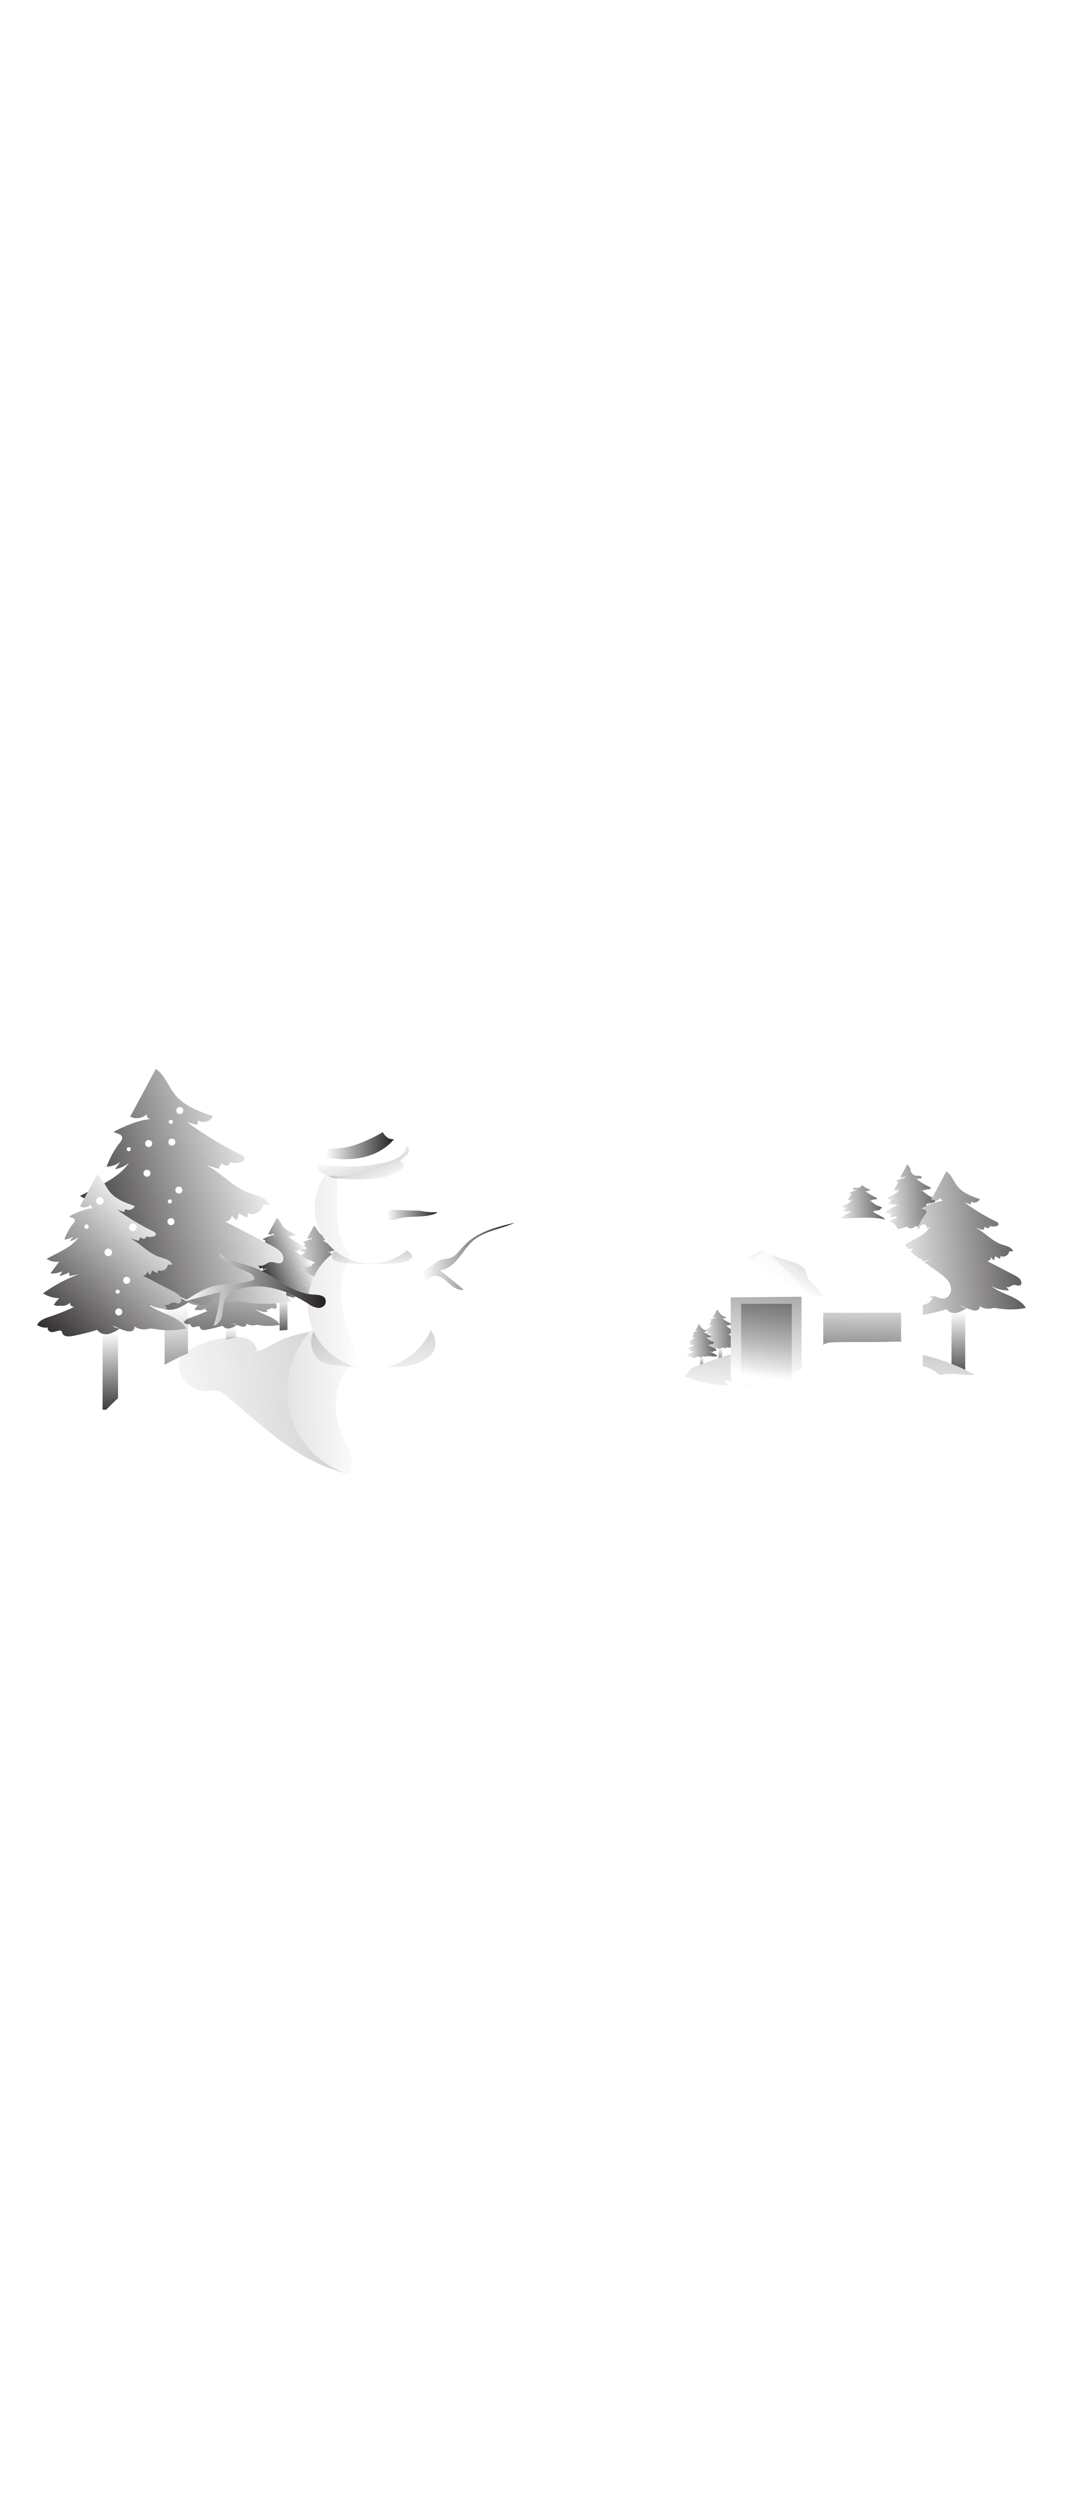 <svg id="_0254_snow" xmlns="http://www.w3.org/2000/svg" xmlns:xlink="http://www.w3.org/1999/xlink" viewBox="0 0 500 500" data-imageid="snow-76-5d130" imageName="Snow" class="illustrations_image" style="width: 215px;"><defs><style>.cls-1_snow-76-5d130{isolation:isolate;opacity:.44;}.cls-1_snow-76-5d130,.cls-2_snow-76-5d130,.cls-3_snow-76-5d130,.cls-4_snow-76-5d130,.cls-5_snow-76-5d130,.cls-6_snow-76-5d130,.cls-7_snow-76-5d130,.cls-8_snow-76-5d130,.cls-9_snow-76-5d130,.cls-10_snow-76-5d130,.cls-11_snow-76-5d130,.cls-12_snow-76-5d130,.cls-13_snow-76-5d130,.cls-14_snow-76-5d130,.cls-15_snow-76-5d130,.cls-16_snow-76-5d130,.cls-17_snow-76-5d130,.cls-18_snow-76-5d130,.cls-19_snow-76-5d130,.cls-20_snow-76-5d130,.cls-21_snow-76-5d130,.cls-22_snow-76-5d130,.cls-23_snow-76-5d130,.cls-24_snow-76-5d130,.cls-25_snow-76-5d130,.cls-26_snow-76-5d130,.cls-27_snow-76-5d130,.cls-28_snow-76-5d130,.cls-29_snow-76-5d130,.cls-30_snow-76-5d130,.cls-31_snow-76-5d130,.cls-32_snow-76-5d130,.cls-33_snow-76-5d130,.cls-34_snow-76-5d130,.cls-35_snow-76-5d130,.cls-36_snow-76-5d130,.cls-37_snow-76-5d130,.cls-38_snow-76-5d130,.cls-39_snow-76-5d130,.cls-40_snow-76-5d130,.cls-41_snow-76-5d130,.cls-42_snow-76-5d130,.cls-43_snow-76-5d130,.cls-44_snow-76-5d130,.cls-45_snow-76-5d130,.cls-46_snow-76-5d130,.cls-47_snow-76-5d130,.cls-48_snow-76-5d130,.cls-49_snow-76-5d130,.cls-50_snow-76-5d130,.cls-51_snow-76-5d130{stroke-width:0px;}.cls-1_snow-76-5d130,.cls-51_snow-76-5d130{fill:#68e1fd;}.cls-2_snow-76-5d130{fill:url(#linear-gradient);}.cls-3_snow-76-5d130{fill:url(#linear-gradient-38-snow-76-5d130);}.cls-4_snow-76-5d130{fill:url(#linear-gradient-33-snow-76-5d130);}.cls-5_snow-76-5d130{fill:url(#linear-gradient-29-snow-76-5d130);}.cls-6_snow-76-5d130{fill:url(#linear-gradient-32-snow-76-5d130);}.cls-7_snow-76-5d130{fill:url(#linear-gradient-30-snow-76-5d130);}.cls-8_snow-76-5d130{fill:url(#linear-gradient-31-snow-76-5d130);}.cls-9_snow-76-5d130{fill:url(#linear-gradient-36-snow-76-5d130);}.cls-10_snow-76-5d130{fill:url(#linear-gradient-39-snow-76-5d130);}.cls-11_snow-76-5d130{fill:url(#linear-gradient-34-snow-76-5d130);}.cls-12_snow-76-5d130{fill:url(#linear-gradient-37-snow-76-5d130);}.cls-13_snow-76-5d130{fill:url(#linear-gradient-35-snow-76-5d130);}.cls-14_snow-76-5d130{fill:url(#linear-gradient-28-snow-76-5d130);}.cls-15_snow-76-5d130{fill:url(#linear-gradient-25-snow-76-5d130);}.cls-16_snow-76-5d130{fill:url(#linear-gradient-11-snow-76-5d130);}.cls-17_snow-76-5d130{fill:url(#linear-gradient-12-snow-76-5d130);}.cls-18_snow-76-5d130{fill:url(#linear-gradient-13-snow-76-5d130);}.cls-19_snow-76-5d130{fill:url(#linear-gradient-10-snow-76-5d130);}.cls-20_snow-76-5d130{fill:url(#linear-gradient-17-snow-76-5d130);}.cls-21_snow-76-5d130{fill:url(#linear-gradient-16-snow-76-5d130);}.cls-22_snow-76-5d130{fill:url(#linear-gradient-19-snow-76-5d130);}.cls-23_snow-76-5d130{fill:url(#linear-gradient-15-snow-76-5d130);}.cls-24_snow-76-5d130{fill:url(#linear-gradient-23-snow-76-5d130);}.cls-25_snow-76-5d130{fill:url(#linear-gradient-21-snow-76-5d130);}.cls-26_snow-76-5d130{fill:url(#linear-gradient-18-snow-76-5d130);}.cls-27_snow-76-5d130{fill:url(#linear-gradient-14-snow-76-5d130);}.cls-28_snow-76-5d130{fill:url(#linear-gradient-22-snow-76-5d130);}.cls-29_snow-76-5d130{fill:url(#linear-gradient-20-snow-76-5d130);}.cls-30_snow-76-5d130{fill:url(#linear-gradient-27-snow-76-5d130);}.cls-31_snow-76-5d130{fill:url(#linear-gradient-24-snow-76-5d130);}.cls-32_snow-76-5d130{fill:url(#linear-gradient-26-snow-76-5d130);}.cls-33_snow-76-5d130{fill:url(#linear-gradient-45-snow-76-5d130);}.cls-34_snow-76-5d130{fill:url(#linear-gradient-46-snow-76-5d130);}.cls-35_snow-76-5d130{fill:url(#linear-gradient-44-snow-76-5d130);}.cls-36_snow-76-5d130{fill:url(#linear-gradient-48-snow-76-5d130);}.cls-37_snow-76-5d130{fill:url(#linear-gradient-47-snow-76-5d130);}.cls-38_snow-76-5d130{fill:url(#linear-gradient-42-snow-76-5d130);}.cls-39_snow-76-5d130{fill:url(#linear-gradient-43-snow-76-5d130);}.cls-40_snow-76-5d130{fill:url(#linear-gradient-40-snow-76-5d130);}.cls-41_snow-76-5d130{fill:url(#linear-gradient-41-snow-76-5d130);}.cls-42_snow-76-5d130{fill:url(#linear-gradient-4-snow-76-5d130);}.cls-43_snow-76-5d130{fill:url(#linear-gradient-2-snow-76-5d130);}.cls-44_snow-76-5d130{fill:url(#linear-gradient-3-snow-76-5d130);}.cls-45_snow-76-5d130{fill:url(#linear-gradient-8-snow-76-5d130);}.cls-46_snow-76-5d130{fill:url(#linear-gradient-9-snow-76-5d130);}.cls-47_snow-76-5d130{fill:url(#linear-gradient-7-snow-76-5d130);}.cls-48_snow-76-5d130{fill:url(#linear-gradient-5-snow-76-5d130);}.cls-49_snow-76-5d130{fill:url(#linear-gradient-6-snow-76-5d130);}.cls-50_snow-76-5d130{fill:#fff;}</style><linearGradient id="linear-gradient-snow-76-5d130" x1="895.69" y1="2701.98" x2="895.96" y2="2685.43" gradientTransform="translate(-471 2941.54) scale(1 -1)" gradientUnits="userSpaceOnUse"><stop offset="0" stop-color="#231f20" stop-opacity="0"/><stop offset="1" stop-color="#231f20"/></linearGradient><linearGradient id="linear-gradient-2-snow-76-5d130" x1="878.34" y1="2706.37" x2="918.05" y2="2709.62" gradientTransform="translate(-469.69 2932.75) scale(1 -1)" xlink:href="#linear-gradient-snow-76-5d130"/><linearGradient id="linear-gradient-3-snow-76-5d130" x1="858.36" y1="2702.54" x2="890.07" y2="2705.13" gradientTransform="translate(-469.69 2932.75) scale(1 -1)" xlink:href="#linear-gradient-snow-76-5d130"/><linearGradient id="linear-gradient-4-snow-76-5d130" x1="806.29" y1="2645.81" x2="806.46" y2="2635.6" xlink:href="#linear-gradient-snow-76-5d130"/><linearGradient id="linear-gradient-5-snow-76-5d130" x1="795.1" y1="2645.1" x2="819.59" y2="2647.1" gradientTransform="translate(-469.69 2932.75) scale(1 -1)" xlink:href="#linear-gradient-snow-76-5d130"/><linearGradient id="linear-gradient-6-snow-76-5d130" x1="797.6" y1="2641.84" x2="797.74" y2="2633.21" xlink:href="#linear-gradient-snow-76-5d130"/><linearGradient id="linear-gradient-7-snow-76-5d130" x1="787.93" y1="2639.88" x2="808.62" y2="2641.57" gradientTransform="translate(-469.69 2932.75) scale(1 -1)" xlink:href="#linear-gradient-snow-76-5d130"/><linearGradient id="linear-gradient-8-snow-76-5d130" x1="916.98" y1="2663.15" x2="917.58" y2="2626.34" xlink:href="#linear-gradient-snow-76-5d130"/><linearGradient id="linear-gradient-9-snow-76-5d130" x1="880.02" y1="2683.45" x2="968.31" y2="2690.67" gradientTransform="translate(-469.69 2932.75) scale(1 -1)" xlink:href="#linear-gradient-snow-76-5d130"/><linearGradient id="linear-gradient-10-snow-76-5d130" x1="602.25" y1="2677.89" x2="641.97" y2="2681.14" gradientTransform="translate(-469.69 2932.75) scale(1 -1)" xlink:href="#linear-gradient-snow-76-5d130"/><linearGradient id="linear-gradient-11-snow-76-5d130" x1="613.5" y1="2681.35" x2="589.99" y2="2671.3" gradientTransform="translate(-469.69 2932.75) scale(1 -1)" xlink:href="#linear-gradient-snow-76-5d130"/><linearGradient id="linear-gradient-12-snow-76-5d130" x1="602.89" y1="2669.31" x2="603.23" y2="2648.28" xlink:href="#linear-gradient-snow-76-5d130"/><linearGradient id="linear-gradient-13-snow-76-5d130" x1="578.44" y1="2655.65" x2="578.87" y2="2628.91" xlink:href="#linear-gradient-snow-76-5d130"/><linearGradient id="linear-gradient-14-snow-76-5d130" x1="583.71" y1="2689.54" x2="572.32" y2="2612.71" gradientTransform="translate(-469.69 2932.75) scale(1 -1)" xlink:href="#linear-gradient-snow-76-5d130"/><linearGradient id="linear-gradient-15-snow-76-5d130" x1="522.14" y1="2653.4" x2="522.82" y2="2611.98" xlink:href="#linear-gradient-snow-76-5d130"/><linearGradient id="linear-gradient-16-snow-76-5d130" x1="552.74" y1="2665.31" x2="553.76" y2="2602.75" xlink:href="#linear-gradient-snow-76-5d130"/><linearGradient id="linear-gradient-17-snow-76-5d130" x1="598.98" y1="2720.33" x2="498.3" y2="2690.93" gradientTransform="translate(-469.69 2932.75) scale(1 -1)" xlink:href="#linear-gradient-snow-76-5d130"/><linearGradient id="linear-gradient-18-snow-76-5d130" x1="549.16" y1="2696.42" x2="492.21" y2="2635.79" gradientTransform="translate(-469.69 2932.75) scale(1 -1)" xlink:href="#linear-gradient-snow-76-5d130"/><linearGradient id="linear-gradient-19-snow-76-5d130" x1="805.86" y1="2574.61" x2="797.53" y2="2631.93" gradientTransform="translate(-469.69 2932.75) scale(1 -1)" gradientUnits="userSpaceOnUse"><stop offset="0" stop-color="#fff" stop-opacity="0"/><stop offset=".13" stop-color="#fff" stop-opacity=".23"/><stop offset=".23" stop-color="#fff" stop-opacity=".41"/><stop offset=".35" stop-color="#fff" stop-opacity=".59"/><stop offset=".48" stop-color="#fff" stop-opacity=".74"/><stop offset=".6" stop-color="#fff" stop-opacity=".85"/><stop offset=".72" stop-color="#fff" stop-opacity=".93"/><stop offset=".84" stop-color="#fff" stop-opacity=".98"/><stop offset=".95" stop-color="#fff"/></linearGradient><linearGradient id="linear-gradient-20-snow-76-5d130" x1="735.83" y1="2502.16" x2="738.77" y2="2675.58" xlink:href="#linear-gradient-19-snow-76-5d130"/><linearGradient id="linear-gradient-21-snow-76-5d130" x1="872.46" y1="2700.91" x2="872.68" y2="2687.68" xlink:href="#linear-gradient-snow-76-5d130"/><linearGradient id="linear-gradient-22-snow-76-5d130" x1="852.94" y1="2707.3" x2="855.7" y2="2670.92" xlink:href="#linear-gradient-19-snow-76-5d130"/><linearGradient id="linear-gradient-23-snow-76-5d130" x1="854.95" y1="2608.28" x2="863.5" y2="2738.75" gradientTransform="translate(-469.69 2932.75) scale(1 -1)" xlink:href="#linear-gradient-snow-76-5d130"/><linearGradient id="linear-gradient-24-snow-76-5d130" x1="825.13" y1="2632.93" x2="838.72" y2="2735.06" xlink:href="#linear-gradient-snow-76-5d130"/><linearGradient id="linear-gradient-25-snow-76-5d130" x1="852.76" y1="2666.25" x2="898.32" y2="2743.66" xlink:href="#linear-gradient-snow-76-5d130"/><linearGradient id="linear-gradient-26-snow-76-5d130" x1="824.2" y1="2660.08" x2="840.48" y2="2718" gradientTransform="translate(-471 2941.54) scale(1 -1)" xlink:href="#linear-gradient-19-snow-76-5d130"/><linearGradient id="linear-gradient-27-snow-76-5d130" x1="867.9" y1="2700.59" x2="867.9" y2="2628.8" xlink:href="#linear-gradient-19-snow-76-5d130"/><linearGradient id="linear-gradient-28-snow-76-5d130" x1="872.64" y1="2674.21" x2="871.91" y2="2617.63" xlink:href="#linear-gradient-snow-76-5d130"/><linearGradient id="linear-gradient-29-snow-76-5d130" x1="873.43" y1="2645.64" x2="870.13" y2="2624.34" xlink:href="#linear-gradient-19-snow-76-5d130"/><linearGradient id="linear-gradient-30-snow-76-5d130" x1="859.98" y1="2600.2" x2="859" y2="2629.1" xlink:href="#linear-gradient-19-snow-76-5d130"/><linearGradient id="linear-gradient-31-snow-76-5d130" x1="823.91" y1="2673.93" x2="860.43" y2="2673.93" xlink:href="#linear-gradient-19-snow-76-5d130"/><linearGradient id="linear-gradient-32-snow-76-5d130" x1="805.41" y1="2683.65" x2="817.17" y2="2659.4" xlink:href="#linear-gradient-19-snow-76-5d130"/><linearGradient id="linear-gradient-33-snow-76-5d130" x1="825.76" y1="2631.87" x2="836.86" y2="2715.3" xlink:href="#linear-gradient-snow-76-5d130"/><linearGradient id="linear-gradient-34-snow-76-5d130" x1="534.61" y1="2603.28" x2="998.06" y2="2649.33" gradientTransform="translate(-469.69 2932.75) scale(1 -1)" xlink:href="#linear-gradient-snow-76-5d130"/><linearGradient id="linear-gradient-35-snow-76-5d130" x1="619.6" y1="2673.58" x2="619.86" y2="2657.03" xlink:href="#linear-gradient-snow-76-5d130"/><linearGradient id="linear-gradient-36-snow-76-5d130" x1="615.97" y1="2577.49" x2="660.79" y2="2640.68" xlink:href="#linear-gradient-19-snow-76-5d130"/><linearGradient id="linear-gradient-37-snow-76-5d130" x1="643.47" y1="2617.01" x2="643.47" y2="2766.8" gradientTransform="translate(-469.69 2932.75) scale(1 -1)" xlink:href="#linear-gradient-snow-76-5d130"/><linearGradient id="linear-gradient-38-snow-76-5d130" x1="614.41" y1="2631.98" x2="680.05" y2="2690.76" xlink:href="#linear-gradient-19-snow-76-5d130"/><linearGradient id="linear-gradient-39-snow-76-5d130" x1="642.83" y1="2672.56" x2="642.83" y2="2721.78" gradientTransform="translate(-469.69 2932.75) scale(1 -1)" xlink:href="#linear-gradient-snow-76-5d130"/><linearGradient id="linear-gradient-40-snow-76-5d130" x1="621.45" y1="2676.36" x2="665.29" y2="2731.48" xlink:href="#linear-gradient-19-snow-76-5d130"/><linearGradient id="linear-gradient-41-snow-76-5d130" x1="639.52" y1="2649.54" x2="292.19" y2="2642.68" gradientTransform="translate(-469.69 2932.75) scale(1 -1)" gradientUnits="userSpaceOnUse"><stop offset="0" stop-color="#010101" stop-opacity="0"/><stop offset=".18" stop-color="#010101" stop-opacity=".18"/><stop offset=".95" stop-color="#010101"/></linearGradient><linearGradient id="linear-gradient-42-snow-76-5d130" x1="644.34" y1="2710.95" x2="619.91" y2="2770.28" gradientTransform="translate(-469.69 2932.75) scale(1 -1)" xlink:href="#linear-gradient-snow-76-5d130"/><linearGradient id="linear-gradient-43-snow-76-5d130" x1="649.72" y1="2699.67" x2="673.42" y2="2699.67" gradientTransform="translate(-469.69 2932.75) scale(1 -1)" xlink:href="#linear-gradient-snow-76-5d130"/><linearGradient id="linear-gradient-44-snow-76-5d130" x1="555.52" y1="2664.44" x2="621.35" y2="2664.44" gradientTransform="translate(-469.69 2932.75) scale(1 -1)" xlink:href="#linear-gradient-snow-76-5d130"/><linearGradient id="linear-gradient-45-snow-76-5d130" x1="666.33" y1="2679.79" x2="709.29" y2="2679.79" gradientTransform="translate(-469.69 2932.75) scale(1 -1)" xlink:href="#linear-gradient-snow-76-5d130"/><linearGradient id="linear-gradient-46-snow-76-5d130" x1="637.9" y1="2725.1" x2="654.06" y2="2761.6" xlink:href="#linear-gradient-19-snow-76-5d130"/><linearGradient id="linear-gradient-47-snow-76-5d130" x1="621.3" y1="2731.26" x2="653.09" y2="2731.26" gradientTransform="translate(-469.69 2932.75) scale(1 -1)" xlink:href="#linear-gradient-snow-76-5d130"/><linearGradient id="linear-gradient-48-snow-76-5d130" x1="636.11" y1="2732.48" x2="671.38" y2="2642.28" gradientTransform="translate(-469.69 2932.75) scale(1 -1)" xlink:href="#linear-gradient-snow-76-5d130"/></defs><g id="background_snow-76-5d130"><path class="cls-1_snow-76-5d130 targetColor" d="M487.69,332.38c-4.05,19.78-15.37,38.03-32.52,48.52-16.65,10.26-36.91,12.69-56.46,12.55-31.74-.21-63.62-6.5-94.94-1.67-12.19,1.88-24.09,5.43-35.97,8.57-39.93,10.49-82.42,16.52-122.3,5.86-31.6-8.57-59.59-27.09-79.84-52.82-6.68-8.65-12.58-17.86-17.65-27.54-2.11-3.84-4.09-7.78-6-11.71-5.92-12.19-11.23-24.89-13.26-38.34-3.74-24.82,3.86-49.98,14.35-72.74,10.49-22.76,23.88-44.18,32.67-67.62,2.51-6.81,4.73-13.8,7.03-20.72,3.68-11.01,7.67-21.87,14.04-31.53,17.2-26,51.68-39.2,81.85-31.29l43.5-5.69c11.71-5.35,25.52-3.78,37.68.42,12.16,4.2,23.28,10.93,35.13,15.94,22.42,9.53,46.84,12.97,70.32,19.47,21.82,6.06,42.8,14.79,62.48,25.99,8.69,4.96,17.25,10.52,23.77,18.14,12.27,14.33,15.84,34.14,16.35,52.98.5,18.85-1.51,37.87,1.51,56.47.18,1.12.39,2.22.6,3.35,4.7,24.01,17.01,46.35,19.06,70.75.63,7.58.16,15.22-1.41,22.67Z" style="fill: rgb(255, 255, 255);"/></g><g id="trees_snow-76-5d130"><rect class="cls-51_snow-76-5d130 targetColor" x="422.84" y="235.57" width="2.88" height="18.44" style="fill: rgb(255, 255, 255);"/><rect class="cls-2_snow-76-5d130" x="423.34" y="235.57" width="2.88" height="18.44"/><path class="cls-51_snow-76-5d130 targetColor" d="M416.19,222.37c.6-.03,1.18-.24,1.67-.59l-.68.88c.61-.11,1.19-.38,1.67-.77-.99,1.44-2.61,2.3-4.18,3.1l-1.87.96c.68.47,1.52.66,2.33.53l-1.67,2.21c.77.05,1.53-.09,2.23-.41l-.54.89c.62-.16,1.22-.38,1.79-.67l.07.67,1.76-.37c-2.38.89-4.63,2.1-6.69,3.58.9.57,1.93.89,2.99.91-.38.37-.72.78-1,1.23.36.19.77.24,1.16.15.71.15,1.44-.08,1.93-.61-.22.34.16.84.56.84.41-.02.79-.18,1.1-.45-1.79.89-3.64,1.65-5.54,2.28-.91.31-1.93.67-2.33,1.54.64.44,1.43.6,2.18.43-.2.42.33.84.79.84s.9-.25,1.37-.29c.12-.03.24,0,.34.07.13.09.14.28.2.43.23.64,1.14.65,1.81.53,1.58-.29,3.14-.68,4.68-1.15.48.66,1.31.97,2.11.77.77-.21,1.5-.57,2.12-1.07-.52.07-1.03-.12-1.37-.52.74.37,1.5.68,2.28.95.37.16.78.2,1.17.13.41-.09.67-.48.61-.89.71.47,1.58.64,2.42.48.19-.05.38-.08.57-.1.22,0,.44.02.65.07,1.99.35,4.02.33,6-.08-1.51-2.51-5.09-2.71-7.29-4.63,1.13.66,2.42,1,3.73.98l-.57-.93c.14.27.54.27.84.13.26-.17.54-.3.84-.38.49-.05,1.04.36,1.41,0,.13-.13.19-.31.18-.49,0-.74-.77-1.22-1.43-1.56l-6.34-3.29c.23.27.6.36.93.24.32-.15.52-.48.49-.84.1.31.32.57.62.71l.28-.84.96.52c.12-.17.16-.39.09-.59.64.33,1.43.08,1.76-.56.07-.13.11-.28.13-.42h.84c-.38-.93-1.56-1.13-2.51-1.46-2-.7-3.44-2.51-5.32-3.45l1.56.48.32-.68c.18.16.4.26.64.28.23,0,.49-.23.4-.45.47.15.98.15,1.46,0,.17-.04.31-.15.38-.3.08-.28-.23-.5-.49-.63-2.36-1.12-4.6-2.47-6.69-4.02.43.17.88.31,1.33.43-.02-.19.03-.39.15-.54.6.34,1.37.14,1.71-.47.02-.03.03-.06.04-.09-1.67-.58-3.5-1.23-4.64-2.63-.84-1.04-1.27-2.43-2.38-3.19l-3.16,5.86c.68.35,1.5.22,2.04-.32-.06.29.14.58.43.64.02,0,.04,0,.06,0-1.29,0-3.45.94-4.57,1.54.27.23.84.22,1,.57s-.24.74-.45,1.04c-.63.87-1.12,1.82-1.48,2.84Z" style="fill: rgb(255, 255, 255);"/><path class="cls-43_snow-76-5d130" d="M416.19,222.37c.6-.03,1.18-.24,1.67-.59l-.68.88c.61-.11,1.19-.38,1.67-.77-.99,1.44-2.61,2.3-4.18,3.1l-1.87.96c.68.47,1.52.66,2.33.53l-1.67,2.21c.77.05,1.53-.09,2.23-.41l-.54.89c.62-.16,1.22-.38,1.79-.67l.07.67,1.76-.37c-2.38.89-4.63,2.1-6.69,3.58.9.57,1.93.89,2.99.91-.38.37-.72.78-1,1.23.36.19.77.24,1.16.15.71.15,1.44-.08,1.93-.61-.22.34.16.84.56.84.41-.02.79-.18,1.1-.45-1.79.89-3.64,1.65-5.54,2.28-.91.31-1.93.67-2.33,1.54.64.44,1.43.6,2.18.43-.2.42.33.84.79.84s.9-.25,1.37-.29c.12-.03.24,0,.34.07.13.09.14.28.2.43.23.64,1.14.65,1.81.53,1.58-.29,3.14-.68,4.68-1.15.48.66,1.31.97,2.11.77.77-.21,1.5-.57,2.12-1.07-.52.07-1.03-.12-1.37-.52.74.37,1.5.68,2.28.95.37.16.78.2,1.17.13.41-.09.67-.48.61-.89.71.47,1.58.64,2.42.48.19-.05.38-.08.57-.1.22,0,.44.02.65.07,1.99.35,4.02.33,6-.08-1.51-2.51-5.09-2.71-7.29-4.63,1.13.66,2.42,1,3.73.98l-.57-.93c.14.27.54.27.84.13.26-.17.54-.3.84-.38.49-.05,1.04.36,1.41,0,.13-.13.19-.31.18-.49,0-.74-.77-1.22-1.43-1.56l-6.34-3.29c.23.27.6.36.93.24.32-.15.52-.48.49-.84.1.31.32.57.62.71l.28-.84.96.52c.12-.17.16-.39.09-.59.64.33,1.43.08,1.76-.56.07-.13.11-.28.13-.42h.84c-.38-.93-1.56-1.13-2.51-1.46-2-.7-3.44-2.51-5.32-3.45l1.56.48.32-.68c.18.16.4.26.64.28.23,0,.49-.23.4-.45.47.15.98.15,1.46,0,.17-.04.31-.15.38-.3.08-.28-.23-.5-.49-.63-2.36-1.12-4.6-2.47-6.69-4.02.43.17.88.31,1.33.43-.02-.19.03-.39.15-.54.6.34,1.37.14,1.71-.47.02-.03.03-.06.04-.09-1.67-.58-3.5-1.23-4.64-2.63-.84-1.04-1.27-2.43-2.38-3.19l-3.16,5.86c.68.35,1.5.22,2.04-.32-.06.29.14.58.43.64.02,0,.04,0,.06,0-1.29,0-3.45.94-4.57,1.54.27.23.84.22,1,.57s-.24.74-.45,1.04c-.63.87-1.12,1.82-1.48,2.84Z"/><path class="cls-51_snow-76-5d130 targetColor" d="M394.68,226.9c.49-.02.96-.18,1.36-.47l-.54.7c.5-.08.97-.29,1.37-.61-.89,1.1-2.04,1.96-3.35,2.51l-1.49.77c.54.37,1.21.52,1.86.43l-1.3,1.76c.61.04,1.23-.07,1.78-.33l-.42.71c.5-.12.97-.3,1.43-.54l.05.54,1.41-.29c-1.89.71-3.68,1.67-5.32,2.85.71.46,1.54.71,2.39.73-.32.29-.6.62-.84.99.29.15.62.19.93.12.56.12,1.15-.07,1.55-.49-.18.28.13.64.44.67.31-.03.6-.15.84-.36-1.43.71-2.91,1.32-4.43,1.82-.76.14-1.43.58-1.86,1.23.47.32,1.04.45,1.61.37-.16.34.26.69.64.69s.73-.2,1.1-.23c.1-.02.19,0,.28.06.1.08.11.22.16.34.19.51.91.52,1.45.42,1.26-.23,2.51-.54,3.73-.92.38.52,1.04.76,1.67.61.61-.16,1.18-.45,1.67-.84-.41.06-.82-.09-1.1-.41.59.29,1.19.54,1.82.75.3.12.62.16.94.11.32-.07.54-.38.49-.71.57.37,1.26.51,1.93.38.15-.04.3-.07.46-.08.17,0,.35.02.52.05,1.59.29,3.21.27,4.79-.06-1.21-1.98-4.07-2.17-5.86-3.69.9.53,1.93.8,2.98.78l-.45-.74c.16.19.43.23.64.1.2-.13.42-.24.65-.3.38,0,.84.28,1.12,0,.1-.11.16-.25.14-.4,0-.59-.61-.97-1.14-1.25l-4.92-2.68c.22.27.62.32.89.1.17-.14.26-.35.24-.57.08.25.26.46.49.58l.23-.67.77.42c.1-.13.13-.31.07-.47.51.27,1.13.07,1.4-.43.06-.11.1-.23.11-.35h.67c-.31-.74-1.25-.9-2.01-1.16-1.6-.56-2.74-1.98-4.25-2.76l1.24.38.26-.54c.14.13.32.2.5.23.19,0,.38-.18.33-.36.38.12.78.12,1.16,0,.13,0,.27-.12.3-.24s-.18-.39-.38-.49c-1.88-.9-3.66-1.97-5.33-3.22.35.14.7.25,1.06.34-.02-.15.03-.31.12-.43.49.27,1.1.1,1.38-.38,0-.02.02-.03.03-.05-1.41-.34-2.69-1.07-3.71-2.1-.68-.84-1.02-1.95-1.9-2.51l-2.51,4.69c.54.28,1.2.18,1.63-.25-.04.24.12.46.35.5.01,0,.03,0,.04,0-1.29.16-2.53.58-3.65,1.23.21.19.69.18.84.45s-.19.59-.36.84c-.5.65-.9,1.37-1.2,2.13Z" style="fill: rgb(255, 255, 255);"/><path class="cls-44_snow-76-5d130" d="M394.68,226.9c.49-.02.96-.18,1.36-.47l-.54.7c.5-.08.97-.29,1.37-.61-.89,1.1-2.04,1.96-3.35,2.51l-1.49.77c.54.37,1.21.52,1.86.43l-1.3,1.76c.61.04,1.23-.07,1.78-.33l-.42.71c.5-.12.97-.3,1.43-.54l.05.54,1.41-.29c-1.89.71-3.68,1.67-5.32,2.85.71.46,1.54.71,2.39.73-.32.29-.6.62-.84.99.29.15.62.19.93.12.56.12,1.15-.07,1.55-.49-.18.28.13.64.44.67.31-.03.6-.15.84-.36-1.43.71-2.91,1.32-4.43,1.82-.76.14-1.43.58-1.86,1.23.47.32,1.04.45,1.61.37-.16.34.26.69.64.69s.73-.2,1.1-.23c.1-.02.19,0,.28.06.1.08.11.22.16.34.19.51.91.52,1.45.42,1.26-.23,2.51-.54,3.73-.92.38.52,1.04.76,1.67.61.61-.16,1.18-.45,1.67-.84-.41.06-.82-.09-1.1-.41.59.29,1.19.54,1.82.75.3.12.62.16.94.11.32-.07.54-.38.49-.71.57.37,1.26.51,1.93.38.15-.04.3-.07.46-.08.17,0,.35.02.52.05,1.59.29,3.21.27,4.79-.06-1.21-1.98-4.07-2.17-5.86-3.69.9.53,1.93.8,2.98.78l-.45-.74c.16.19.43.23.64.1.2-.13.42-.24.65-.3.38,0,.84.28,1.12,0,.1-.11.16-.25.14-.4,0-.59-.61-.97-1.14-1.25l-4.92-2.68c.22.27.62.32.89.1.17-.14.26-.35.24-.57.08.25.26.46.49.58l.23-.67.77.42c.1-.13.13-.31.07-.47.51.27,1.13.07,1.4-.43.06-.11.1-.23.11-.35h.67c-.31-.74-1.25-.9-2.01-1.16-1.6-.56-2.74-1.98-4.25-2.76l1.24.38.26-.54c.14.13.32.2.5.23.19,0,.38-.18.33-.36.38.12.78.12,1.16,0,.13,0,.27-.12.3-.24s-.18-.39-.38-.49c-1.88-.9-3.66-1.97-5.33-3.22.35.14.7.25,1.06.34-.02-.15.03-.31.12-.43.49.27,1.1.1,1.38-.38,0-.02.02-.03.03-.05-1.41-.34-2.69-1.07-3.71-2.1-.68-.84-1.02-1.95-1.9-2.51l-2.51,4.69c.54.28,1.2.18,1.63-.25-.04.24.12.46.35.5.01,0,.03,0,.04,0-1.29.16-2.53.58-3.65,1.23.21.19.69.18.84.45s-.19.59-.36.84c-.5.65-.9,1.37-1.2,2.13Z"/><rect class="cls-51_snow-76-5d130 targetColor" x="334.16" y="293.27" width="1.77" height="11.38" style="fill: rgb(255, 255, 255);"/><rect class="cls-42_snow-76-5d130" x="334.46" y="293.27" width="1.77" height="11.38"/><path class="cls-51_snow-76-5d130 targetColor" d="M330.06,285.13c.38-.02.74-.14,1.05-.36l-.42.54c.39-.06.75-.22,1.05-.47-.69.84-1.57,1.49-2.57,1.91l-1.15.59c.42.28.94.4,1.44.33l-1,1.36c.47.03.94-.05,1.37-.25l-.33.54c.38-.09.75-.23,1.1-.41l.04.41,1.09-.22c-1.46.55-2.85,1.29-4.12,2.2.55.35,1.19.55,1.85.56-.24.23-.44.48-.62.76.22.12.48.15.72.09.44.09.89-.05,1.2-.38-.13.21.09.5.34.52.25-.02.49-.11.68-.28-1.11.55-2.25,1.02-3.42,1.41-.55.19-1.19.41-1.43.95.36.25.8.36,1.24.29-.12.26.21.54.49.54s.56-.16.84-.18c.07-.01.15,0,.21.04.08.06.09.18.13.27.15.39.7.4,1.12.33.97-.18,1.93-.42,2.88-.71.3.41.82.59,1.3.47.48-.12.92-.35,1.3-.65-.32.04-.63-.08-.84-.33.45.23.92.43,1.41.59.23.09.48.12.72.08.25-.05.41-.29.38-.54.44.29.97.39,1.49.29.12-.03.24-.05.36-.07.13,0,.26.01.39.04,1.23.22,2.48.2,3.71-.04-.94-1.54-3.15-1.67-4.5-2.85.7.4,1.49.61,2.3.6l-.35-.57c.08.16.33.16.5.08.16-.1.32-.18.5-.23.29,0,.64.23.84,0,.08-.08.12-.19.11-.3,0-.46-.48-.75-.84-.96l-3.91-2.01c.14.17.37.23.58.16.2-.09.31-.3.29-.51.06.19.2.35.38.44l.18-.52.59.33c.08-.11.1-.24.05-.37.42.19.92,0,1.11-.41.03-.06.05-.13.06-.19h.51c-.23-.58-.96-.69-1.55-.9-1.23-.43-2.12-1.52-3.28-2.12l.96.29.19-.42c.11.1.25.16.39.18.14,0,.29-.14.25-.28.29.1.61.1.9,0,.1-.02.19-.1.23-.19.05-.17-.14-.3-.3-.38-1.45-.7-2.82-1.54-4.11-2.51.27.1.55.19.84.26,0-.12.03-.24.1-.33.37.21.84.09,1.05-.28,0-.02.02-.03.03-.05-1.09-.27-2.08-.83-2.86-1.62-.52-.64-.79-1.51-1.46-1.97l-1.99,3.68c.42.21.92.13,1.25-.2-.03.18.09.36.27.39.01,0,.02,0,.03,0-.99.13-1.95.45-2.81.95.16.14.53.13.62.35s-.15.45-.28.64c-.36.51-.66,1.06-.88,1.64Z" style="fill: rgb(255, 255, 255);"/><path class="cls-48_snow-76-5d130" d="M330.06,285.13c.38-.02.74-.14,1.05-.36l-.42.54c.39-.06.75-.22,1.05-.47-.69.84-1.57,1.49-2.57,1.91l-1.15.59c.42.28.94.4,1.44.33l-1,1.36c.47.03.94-.05,1.37-.25l-.33.54c.38-.09.75-.23,1.1-.41l.04.41,1.09-.22c-1.46.55-2.85,1.29-4.12,2.2.55.35,1.19.55,1.85.56-.24.23-.44.48-.62.76.22.12.48.15.72.09.44.09.89-.05,1.2-.38-.13.21.09.5.34.52.25-.02.49-.11.68-.28-1.11.55-2.25,1.02-3.42,1.41-.55.19-1.19.41-1.43.95.36.25.8.36,1.24.29-.12.26.21.54.49.54s.56-.16.84-.18c.07-.01.15,0,.21.04.08.06.09.18.13.27.15.39.7.4,1.12.33.97-.18,1.93-.42,2.88-.71.3.41.82.59,1.3.47.48-.12.92-.35,1.3-.65-.32.04-.63-.08-.84-.33.45.23.92.43,1.41.59.23.09.48.12.72.08.25-.05.41-.29.38-.54.44.29.97.39,1.49.29.12-.03.24-.05.36-.07.13,0,.26.01.39.04,1.23.22,2.48.2,3.71-.04-.94-1.54-3.15-1.67-4.5-2.85.7.4,1.49.61,2.3.6l-.35-.57c.08.16.33.16.5.08.16-.1.32-.18.5-.23.29,0,.64.23.84,0,.08-.08.12-.19.11-.3,0-.46-.48-.75-.84-.96l-3.91-2.01c.14.17.37.23.58.16.2-.09.31-.3.29-.51.06.19.2.35.38.44l.18-.52.59.33c.08-.11.1-.24.05-.37.42.19.92,0,1.11-.41.03-.06.05-.13.06-.19h.51c-.23-.58-.96-.69-1.55-.9-1.23-.43-2.12-1.52-3.28-2.12l.96.29.19-.42c.11.1.25.16.39.18.14,0,.29-.14.25-.28.29.1.61.1.9,0,.1-.02.19-.1.23-.19.05-.17-.14-.3-.3-.38-1.45-.7-2.82-1.54-4.11-2.51.27.1.55.19.84.26,0-.12.03-.24.1-.33.37.21.84.09,1.05-.28,0-.02.02-.03.03-.05-1.09-.27-2.08-.83-2.86-1.62-.52-.64-.79-1.51-1.46-1.97l-1.99,3.68c.42.21.92.13,1.25-.2-.03.18.09.36.27.39.01,0,.02,0,.03,0-.99.13-1.95.45-2.81.95.16.14.53.13.62.35s-.15.45-.28.64c-.36.51-.66,1.06-.88,1.64Z"/><rect class="cls-51_snow-76-5d130 targetColor" x="325.63" y="297.62" width="1.5" height="9.61" style="fill: rgb(255, 255, 255);"/><rect class="cls-49_snow-76-5d130" x="325.89" y="297.62" width="1.5" height="9.61"/><path class="cls-51_snow-76-5d130 targetColor" d="M322.17,290.74c.32-.01.63-.12.89-.3l-.35.45c.32-.05.63-.19.89-.39-.58.7-1.32,1.26-2.17,1.61l-.97.5c.35.24.79.34,1.21.28l-.84,1.15c.4.03.8-.04,1.16-.21l-.28.46c.32-.08.64-.2.94-.35v.35l.92-.19c-1.24.47-2.41,1.09-3.48,1.87.47.29,1.01.46,1.56.48-.2.19-.38.41-.53.64.19.1.4.12.61.08.37.07.75-.05,1-.32-.11.18.08.42.29.43.21-.01.41-.09.57-.23-.93.46-1.89.86-2.88,1.19-.5.1-.94.4-1.21.84.3.21.68.3,1.05.24-.1.22.17.45.42.45.24-.04.48-.09.71-.15.06-.02.12-.02.18,0,.07.05.08.15.11.23.13.33.59.34.95.28.82-.16,1.63-.36,2.43-.6.25.34.68.5,1.1.4.4-.11.78-.3,1.1-.56-.27.04-.54-.06-.71-.27.38.19.78.35,1.19.49.19.08.4.11.61.08.21-.04.35-.25.32-.46.37.25.82.34,1.25.25.1-.03.2-.05.3-.06.11-.01.22-.01.33,0,1.03.2,2.09.2,3.13,0-.79-1.3-2.65-1.41-3.8-2.41.59.34,1.26.52,1.94.5l-.29-.48c.07.14.28.13.42.07.13-.09.27-.15.43-.19.25,0,.54.18.73,0,.07-.07.1-.16.09-.26,0-.38-.4-.64-.74-.84l-3.3-1.67c.13.18.39.22.57.09.12-.09.18-.24.16-.39.05.17.17.3.33.38l.15-.43.49.27c.07-.09.08-.2.05-.3.34.17.75.03.92-.31.03-.07.06-.14.07-.21h.43c-.2-.48-.84-.59-1.31-.75-1.05-.37-1.79-1.3-2.77-1.8l.84.24.17-.35c.09.09.2.14.33.15.13,0,.25-.13.21-.24.25.08.51.08.76,0,.09-.02.16-.08.2-.16.04-.14-.13-.26-.26-.33-1.22-.59-2.38-1.29-3.47-2.09.22.09.45.16.69.22,0-.1.02-.2.08-.28.31.18.7.08.88-.23.01-.02.02-.04.03-.06-.92-.22-1.75-.7-2.42-1.37-.43-.54-.66-1.26-1.24-1.67l-1.67,3.06c.35.18.78.12,1.06-.16-.02.16.08.3.24.32,0,0,.01,0,.02,0-.84.12-1.65.4-2.38.84.13.13.44.12.52.3s-.13.38-.23.54c-.3.43-.55.9-.73,1.39Z" style="fill: rgb(255, 255, 255);"/><path class="cls-47_snow-76-5d130" d="M322.17,290.74c.32-.01.63-.12.89-.3l-.35.45c.32-.05.63-.19.89-.39-.58.7-1.32,1.26-2.17,1.61l-.97.5c.35.24.79.34,1.21.28l-.84,1.15c.4.03.8-.04,1.16-.21l-.28.46c.32-.08.64-.2.94-.35v.35l.92-.19c-1.24.47-2.41,1.09-3.48,1.87.47.29,1.01.46,1.56.48-.2.19-.38.41-.53.64.19.1.4.12.61.08.37.07.75-.05,1-.32-.11.18.08.42.29.43.21-.01.41-.09.57-.23-.93.46-1.89.86-2.88,1.19-.5.1-.94.4-1.21.84.3.21.68.3,1.05.24-.1.22.17.45.42.45.24-.04.48-.09.71-.15.06-.02.12-.02.18,0,.07.05.08.15.11.23.13.33.59.34.95.28.82-.16,1.63-.36,2.43-.6.25.34.68.5,1.1.4.4-.11.78-.3,1.1-.56-.27.04-.54-.06-.71-.27.38.19.78.35,1.19.49.19.08.4.11.61.08.21-.04.35-.25.32-.46.37.25.82.34,1.25.25.1-.03.2-.05.3-.06.11-.01.22-.01.33,0,1.03.2,2.09.2,3.13,0-.79-1.3-2.65-1.41-3.8-2.41.59.34,1.26.52,1.94.5l-.29-.48c.07.14.28.13.42.07.13-.09.27-.15.43-.19.25,0,.54.18.73,0,.07-.07.1-.16.09-.26,0-.38-.4-.64-.74-.84l-3.3-1.67c.13.18.39.22.57.09.12-.09.18-.24.16-.39.05.17.17.3.33.38l.15-.43.49.27c.07-.09.08-.2.05-.3.34.17.75.03.92-.31.03-.07.06-.14.07-.21h.43c-.2-.48-.84-.59-1.31-.75-1.05-.37-1.79-1.3-2.77-1.8l.84.24.17-.35c.09.09.2.14.33.15.13,0,.25-.13.21-.24.25.08.51.08.76,0,.09-.02.16-.08.2-.16.04-.14-.13-.26-.26-.33-1.22-.59-2.38-1.29-3.47-2.09.22.09.45.16.69.22,0-.1.02-.2.08-.28.31.18.7.08.88-.23.01-.02.02-.04.03-.06-.92-.22-1.75-.7-2.42-1.37-.43-.54-.66-1.26-1.24-1.67l-1.67,3.06c.35.18.78.12,1.06-.16-.02.16.08.3.24.32,0,0,.01,0,.02,0-.84.12-1.65.4-2.38.84.13.13.44.12.52.3s-.13.38-.23.54c-.3.43-.55.9-.73,1.39Z"/><rect class="cls-51_snow-76-5d130 targetColor" x="441.87" y="269.53" width="6.4" height="41.01" style="fill: rgb(255, 255, 255);"/><rect class="cls-45_snow-76-5d130" x="442.97" y="269.53" width="6.4" height="41.01"/><path class="cls-51_snow-76-5d130 targetColor" d="M427.09,240.18c1.36-.06,2.67-.51,3.78-1.3l-1.5,1.95c1.39-.22,2.7-.8,3.8-1.67-2.2,3.2-5.8,5.1-9.26,6.88l-4.18,2.13c1.51,1.04,3.36,1.46,5.18,1.18l-3.63,4.9c1.71.11,3.41-.2,4.97-.9l-1.17,1.97c1.37-.34,2.7-.84,3.96-1.48l.16,1.47,3.91-.84c-5.27,1.99-10.25,4.66-14.82,7.95,2,1.27,4.32,1.97,6.69,2.02-.85.82-1.6,1.75-2.23,2.75.8.41,1.71.53,2.58.33,1.57.32,3.2-.19,4.31-1.36-.49.75.34,1.8,1.24,1.86.9-.04,1.76-.4,2.43-1-3.98,1.98-8.09,3.68-12.31,5.09-2.02.68-4.28,1.47-5.16,3.41,1.3.91,2.91,1.28,4.48,1.04-.45.95.72,1.94,1.76,1.93s2.02-.55,3.05-.65c.26-.05.53,0,.76.15.28.22.32.62.43.96.54,1.43,2.51,1.45,4.04,1.16,3.51-.65,6.98-1.5,10.4-2.55.91,1.52,2.95,2.05,4.69,1.67,1.71-.47,3.32-1.27,4.71-2.38-1.15.17-2.3-.27-3.04-1.15,1.62.82,3.3,1.51,5.02,2.09.82.35,1.72.46,2.6.31.9-.19,1.5-1.05,1.36-1.97,1.6,1.04,3.53,1.42,5.4,1.05.42-.11.85-.19,1.28-.23.48,0,.97.05,1.44.16,4.43.79,8.97.73,13.38-.17-3.35-5.54-11.32-6.04-16.22-10.29,2.51,1.48,5.38,2.23,8.29,2.17l-1.31-2.02c.31.59,1.19.58,1.79.28.56-.37,1.17-.66,1.82-.84,1.07-.12,2.31.79,3.11.08.29-.29.44-.69.4-1.1,0-1.67-1.67-2.71-3.18-3.47l-14.1-7.3c.6.77,1.71.91,2.48.31.49-.38.74-.98.67-1.59.22.7.72,1.28,1.38,1.6l.62-1.85,2.14,1.16c.28-.38.35-.87.19-1.3,1.43.72,3.18.15,3.9-1.28.14-.28.24-.59.28-.91h1.86c-.84-2.07-3.48-2.51-5.59-3.25-4.45-1.56-7.64-5.5-11.83-7.67l3.45,1.06.71-1.51c.39.36.89.58,1.41.64.53,0,1.07-.52.89-1.01,1.05.35,2.19.35,3.25,0,.37-.08.68-.33.84-.68.18-.61-.5-1.1-1.08-1.38-5.2-2.5-10.15-5.5-14.77-8.96.96.38,1.94.7,2.94.95-.04-.43.08-.86.34-1.21,1.34.77,3.05.3,3.81-1.04.03-.06.06-.12.09-.18-3.8-1.3-7.8-2.74-10.32-5.86-1.87-2.3-2.83-5.41-5.28-7.07l-7.03,13.07c1.5.77,3.33.49,4.53-.7-.13.64.29,1.27.94,1.39.05.01.1.02.16.02-2.87,0-7.66,2.09-10.16,3.42.59.54,1.9.49,2.23,1.28s-.54,1.67-1.01,2.3c-1.33,1.84-2.39,3.85-3.17,5.97Z" style="fill: rgb(255, 255, 255);"/><path class="cls-46_snow-76-5d130" d="M427.09,240.18c1.36-.06,2.67-.51,3.78-1.3l-1.5,1.95c1.39-.22,2.7-.8,3.8-1.67-2.2,3.2-5.8,5.1-9.26,6.88l-4.18,2.13c1.51,1.04,3.36,1.46,5.18,1.18l-3.63,4.9c1.71.11,3.41-.2,4.97-.9l-1.17,1.97c1.37-.34,2.7-.84,3.96-1.48l.16,1.47,3.91-.84c-5.27,1.99-10.25,4.66-14.82,7.95,2,1.27,4.32,1.97,6.69,2.02-.85.82-1.6,1.75-2.23,2.75.8.41,1.71.53,2.58.33,1.57.32,3.2-.19,4.31-1.36-.49.75.34,1.8,1.24,1.86.9-.04,1.76-.4,2.43-1-3.98,1.98-8.09,3.68-12.31,5.09-2.02.68-4.28,1.47-5.16,3.41,1.3.91,2.91,1.28,4.48,1.04-.45.95.72,1.94,1.76,1.93s2.02-.55,3.05-.65c.26-.05.53,0,.76.15.28.22.32.62.43.96.54,1.43,2.51,1.45,4.04,1.16,3.51-.65,6.98-1.5,10.4-2.55.91,1.52,2.95,2.05,4.69,1.67,1.71-.47,3.32-1.27,4.71-2.38-1.15.17-2.3-.27-3.04-1.15,1.62.82,3.3,1.51,5.02,2.09.82.35,1.72.46,2.6.31.9-.19,1.5-1.05,1.36-1.97,1.6,1.04,3.53,1.42,5.4,1.05.42-.11.85-.19,1.28-.23.48,0,.97.05,1.44.16,4.43.79,8.97.73,13.38-.17-3.35-5.54-11.32-6.04-16.22-10.29,2.51,1.48,5.38,2.23,8.29,2.17l-1.31-2.02c.31.59,1.19.58,1.79.28.56-.37,1.17-.66,1.82-.84,1.07-.12,2.31.79,3.11.08.29-.29.44-.69.4-1.1,0-1.67-1.67-2.71-3.18-3.47l-14.1-7.3c.6.77,1.71.91,2.48.31.49-.38.74-.98.67-1.59.22.7.72,1.28,1.38,1.6l.62-1.85,2.14,1.16c.28-.38.35-.87.19-1.3,1.43.72,3.18.15,3.9-1.28.14-.28.24-.59.28-.91h1.86c-.84-2.07-3.48-2.51-5.59-3.25-4.45-1.56-7.64-5.5-11.83-7.67l3.45,1.06.71-1.51c.39.36.89.58,1.41.64.53,0,1.07-.52.89-1.01,1.05.35,2.19.35,3.25,0,.37-.08.68-.33.84-.68.18-.61-.5-1.1-1.08-1.38-5.2-2.5-10.15-5.5-14.77-8.96.96.38,1.94.7,2.94.95-.04-.43.08-.86.34-1.21,1.34.77,3.05.3,3.81-1.04.03-.06.06-.12.09-.18-3.8-1.3-7.8-2.74-10.32-5.86-1.87-2.3-2.83-5.41-5.28-7.07l-7.03,13.07c1.5.77,3.33.49,4.53-.7-.13.64.29,1.27.94,1.39.05.01.1.02.16.02-2.87,0-7.66,2.09-10.16,3.42.59.54,1.9.49,2.23,1.28s-.54,1.67-1.01,2.3c-1.33,1.84-2.39,3.85-3.17,5.97Z"/><circle class="cls-50_snow-76-5d130" cx="138.09" cy="232.28" r="1.27"/><path class="cls-51_snow-76-5d130 targetColor" d="M140.1,250.77c.6-.03,1.18-.24,1.67-.59l-.68.84c.61-.11,1.19-.38,1.67-.77-1.12,1.36-2.56,2.42-4.18,3.1l-1.87.96c.68.47,1.51.65,2.33.53l-1.54,2.27c.77.05,1.53-.09,2.23-.41l-.53.89c.62-.16,1.21-.38,1.78-.67l.08.67,1.76-.37c-2.38.89-4.63,2.1-6.69,3.58.9.57,1.93.89,2.99.91-.38.37-.72.78-1,1.23.36.19.77.24,1.16.15.71.14,1.44-.09,1.94-.61-.22.34.15.84.55.84.41-.02.79-.18,1.1-.45-1.79.89-3.64,1.66-5.54,2.28-.9.31-1.92.67-2.32,1.54.59.41,1.3.57,2.01.47-.2.42.33.84.79.84s.91-.25,1.37-.29c.12-.03.24,0,.34.07.13.09.14.28.2.43.23.64,1.14.65,1.82.53,1.58-.29,3.14-.68,4.68-1.15.48.66,1.31.97,2.11.77.77-.21,1.49-.57,2.12-1.07-.52.07-1.03-.12-1.37-.52.74.37,1.5.68,2.28.95.37.16.78.2,1.17.13.41-.09.67-.48.61-.89.71.47,1.58.64,2.42.48.19-.05.38-.08.58-.1.22,0,.43.02.64.07,1.99.35,4.03.33,6.01-.08-1.52-2.51-5.09-2.71-7.3-4.63,1.13.66,2.42,1,3.73.98l-.56-.92c.13.27.53.26.84.13.26-.17.54-.3.84-.38.48-.05,1.04.36,1.4,0,.13-.13.19-.31.18-.49,0-.74-.77-1.22-1.43-1.56l-6.35-3.29c.23.27.6.36.93.24.32-.15.52-.48.49-.84.1.31.33.57.63.71l.28-.84.96.52c.12-.17.16-.39.09-.59.64.32,1.43.06,1.75-.59.05-.11.09-.22.12-.34h.84c-.38-.93-1.56-1.13-2.51-1.46-2.01-.7-3.44-2.51-5.33-3.45l1.56.48.32-.68c.18.16.4.26.64.28.24,0,.49-.23.4-.45.48.15.99.15,1.46,0,.17-.04.31-.15.38-.3.08-.28-.23-.5-.49-.63-2.36-1.12-4.6-2.47-6.69-4.02.43.17.87.31,1.32.43-.02-.19.03-.39.15-.54.6.34,1.37.14,1.71-.47.02-.03.03-.06.04-.09-1.67-.58-3.5-1.23-4.64-2.63-.84-1.04-1.27-2.43-2.38-3.18l-3.15,5.86c.67.35,1.49.22,2.03-.31-.05.3.15.58.44.63.02,0,.03,0,.05,0-1.29,0-3.44.94-4.57,1.54.27.23.84.22,1.01.57s-.24.74-.46,1.04c-.59.84-1.06,1.75-1.41,2.72Z" style="fill: rgb(255, 255, 255);"/><path class="cls-19_snow-76-5d130" d="M140.1,250.77c.6-.03,1.18-.24,1.67-.59l-.68.84c.61-.11,1.19-.38,1.67-.77-1.12,1.36-2.56,2.42-4.18,3.1l-1.87.96c.68.47,1.51.65,2.33.53l-1.54,2.27c.77.05,1.53-.09,2.23-.41l-.53.89c.62-.16,1.21-.38,1.78-.67l.08.67,1.76-.37c-2.38.89-4.63,2.1-6.69,3.58.9.57,1.93.89,2.99.91-.38.37-.72.78-1,1.23.36.19.77.24,1.16.15.71.14,1.44-.09,1.94-.61-.22.34.15.84.55.84.41-.02.79-.18,1.1-.45-1.79.89-3.64,1.66-5.54,2.28-.9.31-1.92.67-2.32,1.54.59.41,1.3.57,2.01.47-.2.42.33.84.79.84s.91-.25,1.37-.29c.12-.03.24,0,.34.07.13.09.14.28.2.43.23.64,1.14.65,1.82.53,1.58-.29,3.14-.68,4.68-1.15.48.66,1.31.97,2.11.77.77-.21,1.49-.57,2.12-1.07-.52.07-1.03-.12-1.37-.52.74.37,1.5.68,2.28.95.37.16.78.2,1.17.13.41-.09.67-.48.61-.89.71.47,1.58.64,2.42.48.19-.05.38-.08.58-.1.22,0,.43.02.64.07,1.99.35,4.03.33,6.01-.08-1.52-2.51-5.09-2.71-7.3-4.63,1.13.66,2.42,1,3.73.98l-.56-.92c.13.27.53.26.84.13.26-.17.54-.3.84-.38.48-.05,1.04.36,1.4,0,.13-.13.19-.31.18-.49,0-.74-.77-1.22-1.43-1.56l-6.35-3.29c.23.27.6.36.93.24.32-.15.52-.48.49-.84.1.31.33.57.63.71l.28-.84.96.52c.12-.17.16-.39.09-.59.64.32,1.43.06,1.75-.59.05-.11.09-.22.12-.34h.84c-.38-.93-1.56-1.13-2.51-1.46-2.01-.7-3.44-2.51-5.33-3.45l1.56.48.32-.68c.18.16.4.26.64.28.24,0,.49-.23.4-.45.48.15.99.15,1.46,0,.17-.04.31-.15.38-.3.08-.28-.23-.5-.49-.63-2.36-1.12-4.6-2.47-6.69-4.02.43.17.87.31,1.32.43-.02-.19.03-.39.15-.54.6.34,1.37.14,1.71-.47.02-.03.03-.06.04-.09-1.67-.58-3.5-1.23-4.64-2.63-.84-1.04-1.27-2.43-2.38-3.18l-3.15,5.86c.67.35,1.49.22,2.03-.31-.05.3.15.58.44.63.02,0,.03,0,.05,0-1.29,0-3.44.94-4.57,1.54.27.23.84.22,1.01.57s-.24.74-.46,1.04c-.59.84-1.06,1.75-1.41,2.72Z"/><path class="cls-51_snow-76-5d130 targetColor" d="M121.1,250.41c.78-.04,1.52-.3,2.16-.74l-.84,1.11c.79-.13,1.54-.47,2.17-.97-1.25,1.82-3.35,2.91-5.29,3.92l-2.37,1.22c.86.59,1.92.84,2.95.68l-2.07,2.79c.98.07,1.95-.11,2.84-.51l-.68,1.12c.78-.2,1.54-.48,2.27-.84l.09.84,2.23-.46c-3.01,1.13-5.86,2.66-8.47,4.53,1.14.73,2.45,1.13,3.81,1.16-.49.47-.91.99-1.27,1.56.45.23.97.3,1.47.19.9.18,1.83-.11,2.46-.78-.28.43.2,1.03.71,1.06.52-.03,1.01-.23,1.39-.58-2.27,1.14-4.62,2.11-7.03,2.91-1.15.38-2.45.84-2.94,1.95.73.5,1.63.71,2.51.59-.25.54.42,1.11,1.01,1.1s1.15-.32,1.74-.37c.15-.03.31,0,.43.08.16.13.18.36.25.55.31.84,1.45.84,2.31.66,2-.37,3.98-.86,5.93-1.46.61.84,1.67,1.23,2.68.98.98-.26,1.9-.72,2.69-1.36-.65.09-1.31-.16-1.74-.66.93.47,1.9.87,2.89,1.2.47.2.99.26,1.49.18.52-.11.86-.61.78-1.13.91.59,2.01.81,3.07.61.24-.06.48-.11.73-.13.28,0,.56.02.84.08,2.52.45,5.11.42,7.62-.09-1.93-3.16-6.47-3.45-9.27-5.86,1.43.84,3.07,1.27,4.73,1.24l-.72-1.17c.18.33.68.33,1.03.17.32-.22.67-.38,1.04-.49.61-.07,1.31.46,1.77.05.16-.17.25-.39.23-.63,0-.95-.98-1.55-1.82-1.98l-8.06-4.18c.34.44.97.52,1.41.18.28-.22.42-.56.38-.92.12.4.41.73.79.91l.37-1.06,1.21.67c.16-.22.2-.5.12-.75.83.41,1.83.08,2.24-.75.08-.16.13-.32.16-.5h1.05c-.48-1.18-1.98-1.43-3.19-1.86-2.51-.89-4.37-3.14-6.76-4.37l1.97.6.41-.84c.23.21.52.34.84.37.3,0,.61-.29.51-.58.6.2,1.25.2,1.86,0,.21-.05.39-.19.48-.38.11-.35-.28-.64-.61-.79-2.98-1.43-5.82-3.14-8.47-5.12.55.22,1.1.4,1.67.54-.02-.25.05-.5.2-.69.76.44,1.73.17,2.17-.59.02-.03.04-.07.06-.11-2.17-.74-4.45-1.56-5.86-3.35-1.06-1.32-1.61-3.1-3.01-4.04l-4.02,7.46c.86.44,1.9.28,2.58-.4-.08.37.15.74.52.82.04,0,.07.01.11.02-1.67,0-4.37,1.19-5.8,1.95.33.31,1.09.28,1.28.74.19.45-.31.94-.58,1.31-.78,1.03-1.4,2.15-1.87,3.35Z" style="fill: rgb(255, 255, 255);"/><path class="cls-16_snow-76-5d130" d="M121.1,250.41c.78-.04,1.52-.3,2.16-.74l-.84,1.11c.79-.13,1.54-.47,2.17-.97-1.25,1.82-3.35,2.91-5.29,3.92l-2.37,1.22c.86.59,1.92.84,2.95.68l-2.07,2.79c.98.07,1.95-.11,2.84-.51l-.68,1.12c.78-.2,1.54-.48,2.27-.84l.09.84,2.23-.46c-3.01,1.13-5.86,2.66-8.47,4.53,1.14.73,2.45,1.13,3.81,1.16-.49.47-.91.99-1.27,1.56.45.23.97.3,1.47.19.9.18,1.83-.11,2.46-.78-.28.43.2,1.03.71,1.06.52-.03,1.01-.23,1.39-.58-2.27,1.14-4.62,2.11-7.03,2.91-1.15.38-2.45.84-2.94,1.95.73.5,1.63.71,2.51.59-.25.54.42,1.11,1.01,1.1s1.15-.32,1.74-.37c.15-.03.31,0,.43.08.16.13.18.36.25.55.31.84,1.45.84,2.31.66,2-.37,3.98-.86,5.93-1.46.61.84,1.67,1.23,2.68.98.98-.26,1.9-.72,2.69-1.36-.65.09-1.31-.16-1.74-.66.93.47,1.9.87,2.89,1.2.47.2.99.26,1.49.18.52-.11.86-.61.78-1.13.91.59,2.01.81,3.07.61.24-.06.48-.11.73-.13.28,0,.56.02.84.08,2.52.45,5.11.42,7.62-.09-1.93-3.16-6.47-3.45-9.27-5.86,1.43.84,3.07,1.27,4.73,1.24l-.72-1.17c.18.33.68.33,1.03.17.32-.22.67-.38,1.04-.49.61-.07,1.31.46,1.77.05.16-.17.25-.39.23-.63,0-.95-.98-1.55-1.82-1.98l-8.06-4.18c.34.44.97.52,1.41.18.28-.22.42-.56.38-.92.12.4.41.73.79.91l.37-1.06,1.21.67c.16-.22.2-.5.12-.75.83.41,1.83.08,2.24-.75.08-.16.13-.32.16-.5h1.05c-.48-1.18-1.98-1.43-3.19-1.86-2.51-.89-4.37-3.14-6.76-4.37l1.97.6.41-.84c.23.21.52.34.84.37.3,0,.61-.29.51-.58.6.2,1.25.2,1.86,0,.21-.05.39-.19.48-.38.11-.35-.28-.64-.61-.79-2.98-1.43-5.82-3.14-8.47-5.12.55.22,1.1.4,1.67.54-.02-.25.05-.5.2-.69.76.44,1.73.17,2.17-.59.02-.03.04-.07.06-.11-2.17-.74-4.45-1.56-5.86-3.35-1.06-1.32-1.61-3.1-3.01-4.04l-4.02,7.46c.86.44,1.9.28,2.58-.4-.08.37.15.74.52.82.04,0,.07.01.11.02-1.67,0-4.37,1.19-5.8,1.95.33.31,1.09.28,1.28.74.19.45-.31.94-.58,1.31-.78,1.03-1.4,2.15-1.87,3.35Z"/><rect class="cls-51_snow-76-5d130 targetColor" x="129.54" y="267.16" width="3.66" height="23.43" style="fill: rgb(255, 255, 255);"/><rect class="cls-17_snow-76-5d130" x="130.17" y="267.16" width="3.66" height="23.43"/><rect class="cls-51_snow-76-5d130 targetColor" x="104.46" y="279.44" width="4.65" height="29.8" style="fill: rgb(255, 255, 255);"/><rect class="cls-18_snow-76-5d130" x="105.25" y="279.44" width="4.65" height="29.8"/><path class="cls-51_snow-76-5d130 targetColor" d="M93.71,258.11c.99-.04,1.95-.37,2.75-.95l-1.09,1.42c1.01-.17,1.96-.59,2.76-1.24-1.61,2.33-4.18,3.71-6.69,5.02l-3.02,1.55c1.1.75,2.45,1.05,3.76.84l-2.63,3.56c1.24.08,2.48-.14,3.61-.66l-.84,1.43c.98-.27,1.93-.64,2.84-1.11l.11,1.08,2.84-.59c-3.83,1.44-7.45,3.38-10.77,5.77,1.45.92,3.13,1.43,4.84,1.47-.62.59-1.16,1.26-1.61,1.99.58.3,1.24.39,1.87.24,1.14.24,2.33-.13,3.13-.98-.35.54.25,1.3.9,1.35.66-.04,1.28-.3,1.77-.74-2.89,1.45-5.88,2.68-8.94,3.7-1.46.49-3.12,1.07-3.76,2.51.95.66,2.11.93,3.25.75-.33.69.53,1.41,1.28,1.41s1.46-.41,2.23-.48c.19-.03.38,0,.54.11.21.16.23.45.33.69.38,1.05,1.84,1.05,2.93.84,2.54-.48,5.06-1.1,7.53-1.87.78,1.07,2.12,1.56,3.4,1.24,1.25-.33,2.41-.92,3.42-1.72-.83.12-1.66-.2-2.21-.84,1.19.6,2.41,1.11,3.67,1.52.6.25,1.25.33,1.89.22.65-.14,1.09-.77.99-1.43,1.15.76,2.55,1.03,3.91.77.3-.08.61-.13.92-.17.35,0,.71.04,1.05.12,3.21.57,6.5.53,9.7-.13-2.46-4.02-8.22-4.38-11.79-7.47,1.83,1.07,3.91,1.61,6.02,1.57l-.88-1.46c.22.43.84.42,1.3.21.41-.27.85-.48,1.32-.61.78-.08,1.67.58,2.26.07.22-.22.33-.53.29-.84,0-1.2-1.24-1.97-2.31-2.51l-10.25-5.3c.43.56,1.24.66,1.8.23.36-.28.54-.72.49-1.17.16.51.52.93,1,1.16l.46-1.35,1.55.84c.2-.27.26-.63.14-.95,1.03.54,2.31.14,2.84-.9.11-.22.19-.45.22-.69h1.35c-.62-1.5-2.51-1.82-4.06-2.36-3.24-1.13-5.55-4-8.6-5.57l2.51.77.52-1.1c.29.26.65.42,1.03.46.38,0,.78-.37.64-.73.77.25,1.59.25,2.36,0,.27-.06.5-.24.61-.49.13-.44-.36-.84-.78-1-3.8-1.82-7.41-3.99-10.78-6.51.7.28,1.41.51,2.14.69-.03-.32.06-.63.25-.89.97.56,2.21.23,2.76-.74.03-.04.05-.09.07-.13-2.76-.95-5.66-1.99-7.53-4.25-1.36-1.67-2.05-3.93-3.83-5.14l-5.1,9.5c1.09.56,2.42.35,3.29-.51-.1.45.18.9.63,1,.07.02.14.02.2.02-2.09,0-5.56,1.52-7.38,2.51.43.38,1.38.35,1.62.92.24.57-.39,1.2-.74,1.67-.97,1.34-1.75,2.8-2.33,4.35Z" style="fill: rgb(255, 255, 255);"/><path class="cls-27_snow-76-5d130" d="M93.71,258.11c.99-.04,1.95-.37,2.75-.95l-1.09,1.42c1.01-.17,1.96-.59,2.76-1.24-1.61,2.33-4.18,3.71-6.69,5.02l-3.02,1.55c1.1.75,2.45,1.05,3.76.84l-2.63,3.56c1.24.08,2.48-.14,3.61-.66l-.84,1.43c.98-.27,1.93-.64,2.84-1.11l.11,1.08,2.84-.59c-3.83,1.44-7.45,3.38-10.77,5.77,1.45.92,3.13,1.43,4.84,1.47-.62.59-1.16,1.26-1.61,1.99.58.3,1.24.39,1.87.24,1.14.24,2.33-.13,3.13-.98-.35.54.25,1.3.9,1.35.66-.04,1.28-.3,1.77-.74-2.89,1.45-5.88,2.68-8.94,3.7-1.46.49-3.12,1.07-3.76,2.51.95.66,2.11.93,3.25.75-.33.69.53,1.41,1.28,1.41s1.46-.41,2.23-.48c.19-.03.38,0,.54.11.21.16.23.45.33.69.38,1.05,1.84,1.05,2.93.84,2.54-.48,5.06-1.1,7.53-1.87.78,1.07,2.12,1.56,3.4,1.24,1.25-.33,2.41-.92,3.42-1.72-.83.12-1.66-.2-2.21-.84,1.19.6,2.41,1.11,3.67,1.52.6.25,1.25.33,1.89.22.65-.14,1.09-.77.99-1.43,1.15.76,2.55,1.03,3.91.77.3-.08.61-.13.92-.17.35,0,.71.04,1.05.12,3.21.57,6.5.53,9.7-.13-2.46-4.02-8.22-4.38-11.79-7.47,1.83,1.07,3.91,1.61,6.02,1.57l-.88-1.46c.22.43.84.42,1.3.21.41-.27.85-.48,1.32-.61.78-.08,1.67.58,2.26.07.22-.22.33-.53.29-.84,0-1.2-1.24-1.97-2.31-2.51l-10.25-5.3c.43.56,1.24.66,1.8.23.36-.28.54-.72.49-1.17.16.51.52.93,1,1.16l.46-1.35,1.55.84c.2-.27.26-.63.14-.95,1.03.54,2.31.14,2.84-.9.11-.22.19-.45.22-.69h1.35c-.62-1.5-2.51-1.82-4.06-2.36-3.24-1.13-5.55-4-8.6-5.57l2.51.77.52-1.1c.29.26.65.42,1.03.46.38,0,.78-.37.64-.73.77.25,1.59.25,2.36,0,.27-.06.5-.24.61-.49.13-.44-.36-.84-.78-1-3.8-1.82-7.41-3.99-10.78-6.51.7.28,1.41.51,2.14.69-.03-.32.06-.63.25-.89.97.56,2.21.23,2.76-.74.03-.04.05-.09.07-.13-2.76-.95-5.66-1.99-7.53-4.25-1.36-1.67-2.05-3.93-3.83-5.14l-5.1,9.5c1.09.56,2.42.35,3.29-.51-.1.45.18.9.63,1,.07.02.14.02.2.02-2.09,0-5.56,1.52-7.38,2.51.43.38,1.38.35,1.62.92.24.57-.39,1.2-.74,1.67-.97,1.34-1.75,2.8-2.33,4.35Z"/><rect class="cls-51_snow-76-5d130 targetColor" x="46.52" y="278.16" width="7.2" height="46.15" style="fill: rgb(255, 255, 255);"/><rect class="cls-23_snow-76-5d130" x="47.76" y="278.16" width="7.2" height="46.15"/><rect class="cls-51_snow-76-5d130 targetColor" x="74.75" y="261.17" width="10.88" height="69.71" style="fill: rgb(255, 255, 255);"/><rect class="cls-21_snow-76-5d130" x="76.63" y="261.17" width="10.88" height="69.71"/><path class="cls-51_snow-76-5d130 targetColor" d="M49.63,211.27c2.31-.1,4.55-.87,6.43-2.21l-2.51,3.35c2.37-.39,4.59-1.39,6.47-2.89-3.75,5.44-9.86,8.67-15.74,11.71l-7.05,3.62c2.57,1.77,5.72,2.49,8.8,2.02l-6.16,8.36c2.9.19,5.8-.33,8.44-1.53l-2,3.35c2.34-.58,4.6-1.42,6.75-2.51l.26,2.51,6.65-1.36c-8.96,3.33-17.45,7.83-25.24,13.38,3.4,2.15,7.31,3.34,11.33,3.44-1.45,1.4-2.72,2.96-3.79,4.67,1.35.7,2.91.9,4.39.56,2.68.55,5.45-.33,7.32-2.32-.84,1.28.59,3.04,2.1,3.15s2.9-.84,4.18-1.67c-6.76,3.37-13.75,6.26-20.91,8.64-3.43,1.15-7.29,2.51-8.77,5.8,2.21,1.54,4.93,2.18,7.6,1.76-.75,1.61,1.24,3.3,3.01,3.29s3.42-.95,5.19-1.11c.43-.08.87,0,1.25.22.48.37.54,1.05.75,1.62.9,2.44,4.3,2.47,6.86,1.99,5.96-1.11,11.86-2.57,17.66-4.36,1.55,2.58,5.02,3.48,7.96,2.9s5.53-2.33,8.01-4.03c-1.95.27-3.9-.47-5.18-1.97,2.77,1.4,5.64,2.59,8.59,3.56,1.39.6,2.93.78,4.43.52,1.46-.38,2.73-1.89,2.31-3.35,2.7,1.76,5.97,2.4,9.13,1.8.72-.18,1.44-.31,2.17-.39.83-.01,1.65.07,2.46.26,7.51,1.35,15.2,1.28,22.68-.23-5.75-9.41-19.24-10.26-27.6-17.49,4.27,2.51,9.15,3.78,14.09,3.7l-2.14-3.49c.53,1.01,2.02.98,3.05.49,1.04-.49,1.95-1.3,3.08-1.43,1.82-.2,3.92,1.36,5.3.14.48-.5.73-1.18.68-1.87-.08-2.8-2.91-4.61-5.4-5.86l-23.97-12.41c1.02,1.3,2.9,1.54,4.2.52.82-.64,1.25-1.67,1.13-2.7.37,1.19,1.23,2.17,2.35,2.7l1.07-3.15,3.63,1.97c.47-.64.6-1.47.33-2.23,2.74,1.73,6.99-.49,7.14-3.72h3.15c-1.43-3.5-5.91-4.26-9.49-5.51-7.53-2.65-12.99-9.35-20.08-13.03l5.86,1.81,1.21-2.58c.67.6,1.51.98,2.4,1.08.9,0,1.82-.84,1.51-1.67,1.79.59,3.72.59,5.51,0,.63-.14,1.16-.57,1.43-1.15.32-1.04-.84-1.87-1.83-2.34-8.88-4.28-17.32-9.42-25.2-15.33,1.64.64,3.31,1.18,5.02,1.61-.07-.74.13-1.47.58-2.07,2.27,1.3,5.17.51,6.47-1.76.06-.1.11-.2.16-.31-6.45-2.21-13.25-4.65-17.57-9.95-3.18-3.91-4.81-9.2-8.98-12.02l-11.92,22.22c2.55,1.3,5.65.83,7.7-1.16-.19,1.11.55,2.16,1.65,2.35.06.01.13.02.19.02-4.88-.06-13.01,3.54-17.25,5.81,1,.9,3.23.84,3.8,2.17.65,1.52-.92,2.79-1.72,3.91-2.25,3.13-4.07,6.55-5.39,10.17Z" style="fill: rgb(255, 255, 255);"/><path class="cls-20_snow-76-5d130" d="M49.63,211.27c2.31-.1,4.55-.87,6.43-2.21l-2.51,3.35c2.37-.39,4.59-1.39,6.47-2.89-3.75,5.44-9.86,8.67-15.74,11.71l-7.05,3.62c2.57,1.77,5.72,2.49,8.8,2.02l-6.16,8.36c2.9.19,5.8-.33,8.44-1.53l-2,3.35c2.34-.58,4.6-1.42,6.75-2.51l.26,2.51,6.65-1.36c-8.96,3.33-17.45,7.83-25.24,13.38,3.4,2.15,7.31,3.34,11.33,3.44-1.45,1.4-2.72,2.96-3.79,4.67,1.35.7,2.91.9,4.39.56,2.68.55,5.45-.33,7.32-2.32-.84,1.28.59,3.04,2.1,3.15s2.9-.84,4.18-1.67c-6.76,3.37-13.75,6.26-20.91,8.64-3.43,1.15-7.29,2.51-8.77,5.8,2.21,1.54,4.93,2.18,7.6,1.76-.75,1.61,1.24,3.3,3.01,3.29s3.42-.95,5.19-1.11c.43-.08.87,0,1.25.22.48.37.54,1.05.75,1.62.9,2.44,4.3,2.47,6.86,1.99,5.96-1.11,11.86-2.57,17.66-4.36,1.55,2.58,5.02,3.48,7.96,2.9s5.53-2.33,8.01-4.03c-1.95.27-3.9-.47-5.18-1.97,2.77,1.4,5.64,2.59,8.59,3.56,1.39.6,2.93.78,4.43.52,1.46-.38,2.73-1.89,2.31-3.35,2.7,1.76,5.97,2.4,9.13,1.8.72-.18,1.44-.31,2.17-.39.83-.01,1.65.07,2.46.26,7.51,1.35,15.2,1.28,22.68-.23-5.75-9.41-19.24-10.26-27.6-17.49,4.27,2.51,9.15,3.78,14.09,3.7l-2.14-3.49c.53,1.01,2.02.98,3.05.49,1.04-.49,1.95-1.3,3.08-1.43,1.82-.2,3.92,1.36,5.3.14.48-.5.73-1.18.68-1.87-.08-2.8-2.91-4.61-5.4-5.86l-23.97-12.41c1.02,1.3,2.9,1.54,4.2.52.82-.64,1.25-1.67,1.13-2.7.37,1.19,1.23,2.17,2.35,2.7l1.07-3.15,3.63,1.97c.47-.64.6-1.47.33-2.23,2.74,1.73,6.99-.49,7.14-3.72h3.15c-1.43-3.5-5.91-4.26-9.49-5.51-7.53-2.65-12.99-9.35-20.08-13.03l5.86,1.81,1.21-2.58c.67.6,1.51.98,2.4,1.08.9,0,1.82-.84,1.51-1.67,1.79.59,3.72.59,5.51,0,.63-.14,1.16-.57,1.43-1.15.32-1.04-.84-1.87-1.83-2.34-8.88-4.28-17.32-9.42-25.2-15.33,1.64.64,3.31,1.18,5.02,1.61-.07-.74.13-1.47.58-2.07,2.27,1.3,5.17.51,6.47-1.76.06-.1.11-.2.16-.31-6.45-2.21-13.25-4.65-17.57-9.95-3.18-3.91-4.81-9.2-8.98-12.02l-11.92,22.22c2.55,1.3,5.65.83,7.7-1.16-.19,1.11.55,2.16,1.65,2.35.06.01.13.02.19.02-4.88-.06-13.01,3.54-17.25,5.81,1,.9,3.23.84,3.8,2.17.65,1.52-.92,2.79-1.72,3.91-2.25,3.13-4.07,6.55-5.39,10.17Z"/><path class="cls-51_snow-76-5d130 targetColor" d="M29.89,245.13c1.53-.06,3.01-.57,4.26-1.46l-1.67,2.2c1.56-.27,3.02-.93,4.26-1.92-2.51,3.6-6.53,5.74-10.42,7.74l-4.63,2.39c1.71,1.18,3.8,1.66,5.86,1.34l-4.09,5.5c1.92.13,3.84-.22,5.59-1.01l-1.37,2.21c1.55-.39,3.05-.95,4.48-1.67l.17,1.67,4.43-.9c-5.95,2.23-11.57,5.24-16.73,8.94,2.26,1.43,4.86,2.22,7.53,2.28-.96.92-1.8,1.95-2.51,3.07.89.47,1.92.6,2.9.38,1.77.36,3.6-.21,4.84-1.52-.54.84.39,2.02,1.4,2.08,1.01-.05,1.98-.45,2.74-1.13-4.47,2.24-9.1,4.15-13.84,5.72-2.28.76-4.83,1.67-5.81,3.84,1.46,1.02,3.26,1.44,5.02,1.17-.5,1.06.84,2.18,1.99,2.17s2.27-.63,3.43-.74c.29-.05.59.01.84.17.32.25.36.7.49,1.08.6,1.61,2.85,1.63,4.54,1.31,3.96-.74,7.87-1.7,11.71-2.88,1.03,1.67,3.35,2.3,5.28,1.92,1.93-.52,3.73-1.43,5.3-2.67-1.29.18-2.59-.31-3.43-1.3,1.84.92,3.74,1.71,5.69,2.36.92.39,1.94.51,2.93.34,1.01-.21,1.69-1.18,1.53-2.21,1.78,1.16,3.95,1.59,6.04,1.19.47-.12.95-.21,1.44-.26.56,0,1.12.05,1.67.17,4.97.89,10.06.83,15.01-.18-3.81-6.23-12.73-6.8-18.25-11.58,2.83,1.65,6.05,2.5,9.33,2.44l-1.41-2.31c.35.67,1.34.65,2.02.33.62-.42,1.31-.74,2.04-.95,1.2-.13,2.6.9,3.5.09.33-.33.49-.78.45-1.24-.05-1.86-1.92-3.05-3.57-3.91l-15.89-8.22c.68.86,1.92,1.01,2.78.34.54-.42.82-1.1.75-1.78.24.79.81,1.44,1.56,1.8l.71-2.08,2.4,1.3c.31-.43.39-.97.23-1.47,1.59.83,3.56.21,4.39-1.39.18-.34.29-.7.34-1.08h2.09c-.95-2.32-3.91-2.82-6.28-3.65-5.02-1.76-8.6-6.19-13.32-8.63l3.89,1.2.84-1.67c.44.4,1,.65,1.59.71.59,0,1.2-.58,1-1.13,1.18.39,2.46.39,3.65,0,.42-.09.77-.37.95-.76.21-.69-.56-1.25-1.21-1.56-5.89-2.8-11.49-6.16-16.73-10.04,1.09.42,2.21.78,3.35,1.07-.05-.49.09-.98.38-1.37,1.51.85,3.42.31,4.27-1.2.04-.08.08-.15.12-.23-4.27-1.46-8.77-3.08-11.62-6.58-2.1-2.59-3.18-6.09-5.94-7.96l-7.9,14.7c1.69.87,3.75.55,5.1-.79-.14.73.33,1.43,1.06,1.57.06.01.11.02.17.02-3.23,0-8.62,2.35-11.42,3.86.66.59,2.13.55,2.51,1.43.43,1.01-.6,1.85-1.14,2.59-1.5,2.07-2.71,4.33-3.6,6.73Z" style="fill: rgb(255, 255, 255);"/><path class="cls-26_snow-76-5d130" d="M29.89,245.13c1.53-.06,3.01-.57,4.26-1.46l-1.67,2.2c1.56-.27,3.02-.93,4.26-1.92-2.51,3.6-6.53,5.74-10.42,7.74l-4.63,2.39c1.71,1.18,3.8,1.66,5.86,1.34l-4.09,5.5c1.92.13,3.84-.22,5.59-1.01l-1.37,2.21c1.55-.39,3.05-.95,4.48-1.67l.17,1.67,4.43-.9c-5.95,2.23-11.57,5.24-16.73,8.94,2.26,1.43,4.86,2.22,7.53,2.28-.96.92-1.8,1.95-2.51,3.07.89.47,1.92.6,2.9.38,1.77.36,3.6-.21,4.84-1.52-.54.84.39,2.02,1.4,2.08,1.01-.05,1.98-.45,2.74-1.13-4.47,2.24-9.1,4.15-13.84,5.72-2.28.76-4.83,1.67-5.81,3.84,1.46,1.02,3.26,1.44,5.02,1.17-.5,1.06.84,2.18,1.99,2.17s2.27-.63,3.43-.74c.29-.05.59.01.84.17.32.25.36.7.49,1.08.6,1.61,2.85,1.63,4.54,1.31,3.96-.74,7.87-1.7,11.71-2.88,1.03,1.67,3.35,2.3,5.28,1.92,1.93-.52,3.73-1.43,5.3-2.67-1.29.18-2.59-.31-3.43-1.3,1.84.92,3.74,1.71,5.69,2.36.92.39,1.94.51,2.93.34,1.01-.21,1.69-1.18,1.53-2.21,1.78,1.16,3.95,1.59,6.04,1.19.47-.12.95-.21,1.44-.26.56,0,1.12.05,1.67.17,4.97.89,10.06.83,15.01-.18-3.81-6.23-12.73-6.8-18.25-11.58,2.83,1.65,6.05,2.5,9.33,2.44l-1.41-2.31c.35.67,1.34.65,2.02.33.62-.42,1.31-.74,2.04-.95,1.2-.13,2.6.9,3.5.09.33-.33.49-.78.45-1.24-.05-1.86-1.92-3.05-3.57-3.91l-15.89-8.22c.68.86,1.92,1.01,2.78.34.54-.42.82-1.1.75-1.78.24.79.81,1.44,1.56,1.8l.71-2.08,2.4,1.3c.31-.43.39-.97.23-1.47,1.59.83,3.56.21,4.39-1.39.18-.34.29-.7.34-1.08h2.09c-.95-2.32-3.91-2.82-6.28-3.65-5.02-1.76-8.6-6.19-13.32-8.63l3.89,1.2.84-1.67c.44.4,1,.65,1.59.71.59,0,1.2-.58,1-1.13,1.18.39,2.46.39,3.65,0,.42-.09.77-.37.95-.76.21-.69-.56-1.25-1.21-1.56-5.89-2.8-11.49-6.16-16.73-10.04,1.09.42,2.21.78,3.35,1.07-.05-.49.09-.98.38-1.37,1.51.85,3.42.31,4.27-1.2.04-.08.08-.15.12-.23-4.27-1.46-8.77-3.08-11.62-6.58-2.1-2.59-3.18-6.09-5.94-7.96l-7.9,14.7c1.69.87,3.75.55,5.1-.79-.14.73.33,1.43,1.06,1.57.06.01.11.02.17.02-3.23,0-8.62,2.35-11.42,3.86.66.59,2.13.55,2.51,1.43.43,1.01-.6,1.85-1.14,2.59-1.5,2.07-2.71,4.33-3.6,6.73Z"/></g><g id="ground_snow-76-5d130"><path class="cls-51_snow-76-5d130 targetColor" d="M416.9,296.35c-20.65-2.96-41.77-4.77-62.33-1.15-37.77,6.64-70.32,30.91-107.57,40-17.73,4.33-36.1,5.11-54.37,5.86,20.58,9.01,42.66,13.94,64.72,18.31,30.04,5.99,60.22,11.01,90.56,15.06,21.75,2.91,43.77,5.35,65.59,3.04,19.77-2.09,57.88-9.59,60.35-34.67,3.1-31.19-33.09-43.02-56.96-46.43Z" style="fill: rgb(255, 255, 255);"/><path class="cls-22_snow-76-5d130" d="M473.88,342.78c-2.51,25.09-40.59,32.57-60.37,34.66-21.82,2.32-43.84-.11-65.58-3.03-30.33-4.08-60.51-9.1-90.54-15.06-22.02-4.36-44.13-9.29-64.72-18.29,18.24-.78,36.61-1.56,54.37-5.86,26.2-6.39,50.08-20.3,75.08-30.27,10.55-4.23,21.27-7.75,32.46-9.71,20.57-3.62,41.68-1.82,62.35,1.15,11.35,1.61,25.5,5.16,36.88,11.79,12.49,7.23,21.68,18.27,20.06,34.61Z"/><path class="cls-51_snow-76-5d130 targetColor" d="M487.7,332.38c-4.05,19.79-15.39,38.03-32.52,48.52-16.66,10.24-36.92,12.67-56.46,12.55-31.74-.22-63.62-6.51-94.95-1.67-12.2,1.9-24.08,5.44-35.97,8.57-39.92,10.5-82.4,16.53-122.29,5.86-31.6-8.57-59.6-27.09-79.84-52.82-6.67-8.65-12.57-17.86-17.64-27.53,1.3-1.46,2.79-2.94,4.43-4.55,18.71-18.21,43.72-29.28,69.43-32.91,31.9-4.43,64.64,2.02,94.45,14.22,18.04,7.36,35.31,16.85,54.05,22.25,18.4,5.28,37.58,6.52,56.65,7.37,49.63,2.28,99.31,2.28,149.03,0,3.88-.28,7.77-.23,11.64.15Z" style="fill: rgb(255, 255, 255);"/><path class="cls-29_snow-76-5d130" d="M487.7,332.38c-4.05,19.79-15.39,38.03-32.52,48.52-16.66,10.24-36.92,12.67-56.46,12.55-31.74-.22-63.62-6.51-94.95-1.67-12.2,1.9-24.08,5.44-35.97,8.57-39.92,10.5-82.4,16.53-122.29,5.86-31.6-8.57-59.6-27.09-79.84-52.82-6.67-8.65-12.57-17.86-17.64-27.53,1.3-1.46,2.79-2.94,4.43-4.55,18.71-18.21,43.72-29.28,69.43-32.91,31.9-4.43,64.64,2.02,94.45,14.22,18.04,7.36,35.31,16.85,54.05,22.25,18.4,5.28,37.58,6.52,56.65,7.37,49.63,2.28,99.31,2.28,149.03,0,3.88-.28,7.77-.23,11.64.15Z"/></g><g id="house_snow-76-5d130"><circle class="cls-50_snow-76-5d130" cx="409.1" cy="251.18" r="3.11"/><circle class="cls-50_snow-76-5d130" cx="429.95" cy="239.86" r="1.77"/><circle class="cls-50_snow-76-5d130" cx="333.16" cy="257.9" r="2.89"/><circle class="cls-50_snow-76-5d130" cx="324.56" cy="272.13" r="1.65"/><circle class="cls-50_snow-76-5d130" cx="349.56" cy="267.6" r="2.89"/><circle class="cls-50_snow-76-5d130" cx="364.38" cy="248.24" r="2.89"/><circle class="cls-50_snow-76-5d130" cx="365.68" cy="272.91" r="1.65"/><rect class="cls-51_snow-76-5d130 targetColor" x="399.99" y="237.45" width="2.3" height="14.73" style="fill: rgb(255, 255, 255);"/><rect class="cls-25_snow-76-5d130" x="400.38" y="237.45" width="2.3" height="14.73"/><path class="cls-51_snow-76-5d130 targetColor" d="M351.49,240.37c.94-1.99,3.09-3.18,5.25-3.57,2.19-.28,4.4-.28,6.58,0,13.69,1.03,27.38-2.04,41.11-1.82,3.35.05,6.78.32,9.85,1.67,1.34.51,2.47,1.46,3.21,2.69.71,1.29.41,2.9-.71,3.85-.78.43-1.66.63-2.55.59l-8.08.33-32.62,1.28c-3.86.23-26.36,4.27-22.03-5.01Z" style="fill: rgb(255, 255, 255);"/><path class="cls-28_snow-76-5d130" d="M351.57,240.43c.93-1.99,3.09-3.18,5.25-3.57,2.19-.27,4.4-.25,6.58.04,13.69,1.02,27.37-2.04,41.1-1.83,3.35.05,6.78.32,9.85,1.67,1.34.51,2.48,1.45,3.21,2.69.72,1.29.42,2.9-.7,3.85-.78.44-1.67.64-2.56.59l-8.08.32-32.62,1.29c-3.87.18-26.36,4.21-22.02-5.04Z"/><ellipse class="cls-51_snow-76-5d130 targetColor" cx="356.17" cy="242.23" rx="4.81" ry="4.44" style="fill: rgb(255, 255, 255);"/><path class="cls-24_snow-76-5d130" d="M453.79,308.12c-.08.01-.16.01-.23,0-3.61.21-7.24-.47-10.87-.44-5.33.05-10.5,1.67-15.72,2.74-10.23,2.11-20.77,2.16-31.21,2.16-13.68,0-27.54-.59-41.16.37-12.32.84-24.07.47-35.76-4.02.89-1.5,1.98-2.87,3.24-4.07,10.55-4.23,21.27-7.75,32.46-9.71,20.57-3.62,41.68-1.82,62.35,1.15,11.37,1.66,25.55,5.21,36.9,11.82Z"/><rect class="cls-51_snow-76-5d130 targetColor" x="366.28" y="265.91" width="63.33" height="47.17" rx="6.27" ry="6.27" style="fill: rgb(255, 255, 255);"/><rect class="cls-51_snow-76-5d130 targetColor" x="340.2" y="265.91" width="32.95" height="47.17" rx="4.52" ry="4.52" style="fill: rgb(255, 255, 255);"/><rect class="cls-31_snow-76-5d130" x="340.2" y="265.91" width="32.95" height="47.17" rx="4.52" ry="4.52"/><polygon class="cls-51_snow-76-5d130 targetColor" points="326.92 272.2 354.67 244.47 414.37 244.47 440.92 271.02 326.92 272.2" style="fill: rgb(255, 255, 255);"/><polygon class="cls-15_snow-76-5d130" points="326.92 272.2 354.67 244.47 414.37 244.47 440.92 271.02 326.92 272.2"/><polygon class="cls-32_snow-76-5d130" points="355.95 249.43 378.18 271.66 333.72 271.66 355.95 249.43"/><path class="cls-51_snow-76-5d130 targetColor" d="M374.95,259.39c.55,1.45.84,3.02,1.67,4.35,1.37,2.28,4.07,3.51,5.4,5.81.76,1.3,1.05,2.91,2.09,4,1.24,1.1,2.91,1.58,4.55,1.31,1.63-.17,3.19-.74,4.78-1.04,2.53-.38,5.1-.43,7.65-.16l26.54,1.72c1.09.13,2.19.07,3.26-.16,1.59-.46,2.85-1.68,3.35-3.26l-1.75.4c.59-.98,1.98-1.06,3.07-.74s2.11.95,3.24,1c1.92-.06,3.53-1.46,3.86-3.35.25-1.87-.31-3.76-1.53-5.2-1.22-1.41-2.63-2.64-4.18-3.66l-7.07-5.02c-2.75-1.97-5.55-3.97-7.61-6.69-1.06-1.38-1.94-2.95-3.3-4.05-2.51-2.01-6.01-1.97-9.2-1.87-10.08.27-20.16.12-30.23-.45-2.51-.14-5.02-.31-7.49-.5-1.67-.13-15.12.18-16.63,1.13-2.42,1.51-1.74,5.11-.3,7.04,2.67,3.68,18.06,4.8,19.83,9.38Z" style="fill: rgb(255, 255, 255);"/><path class="cls-30_snow-76-5d130" d="M442.63,269.26c-.34,1.88-1.94,3.28-3.86,3.35-1.12-.19-2.22-.52-3.26-.99-1.07-.34-2.51-.23-3.05.73l1.75-.39c-.5,1.58-1.76,2.8-3.35,3.26-1.07.24-2.17.3-3.26.16l-26.54-1.72c-2.55-.27-5.11-.22-7.65.16-.91.18-1.82.44-2.74.65-.67.18-1.35.31-2.03.39-1.64.27-3.31-.22-4.54-1.33-1.05-1.07-1.33-2.69-2.11-4-1.34-2.29-4.02-3.52-5.4-5.81-.84-1.34-1.07-2.9-1.67-4.33-1.75-4.57-17.15-5.7-19.91-9.43-.31-.42-.55-.87-.74-1.36-.84-1.96-.84-4.49,1.05-5.69,1.51-.94,14.98-1.25,16.62-1.12,2.51.18,5.02.36,7.53.49,10.04.6,20.15.73,30.22.44,3.21-.08,6.73-.1,9.2,1.88,1.36,1.1,2.23,2.69,3.29,4.07,2.07,2.67,4.89,4.68,7.62,6.69,2.35,1.67,4.7,3.35,7.08,5.02,1.56,1.02,2.97,2.25,4.18,3.66,1.24,1.44,1.81,3.33,1.58,5.22Z"/><rect class="cls-14_snow-76-5d130" x="383.26" y="279.19" width="36.25" height="15.68"/><path class="cls-51_snow-76-5d130 targetColor" d="M384.94,298.09c1.02-1.35,3.2-.59,4.51.49s2.84,2.44,4.45,1.93,2.39-2.89,4.18-3.1c2.39-.28,3.62,3.71,6.03,3.48,1.12-.11,1.89-1.11,2.66-1.94.77-.83,1.93-1.59,2.94-1.09.79.39,1.05,1.38,1.38,2.21s1.04,1.72,1.91,1.53,1.12-1.32,1.3-2.22.84-1.97,1.67-1.73,1.17,2.09,2.21,1.99c.84-.08,1.04-1.41,1.86-1.6.28-.02.56,0,.84.05,1.2-.06,2.13-1.08,2.07-2.29,0-.09-.02-.19-.03-.28-.31-1.25-1.27-2.23-2.51-2.57-1.22-.32-2.48-.43-3.74-.31-9.55.36-19.11.05-28.65.33-2.69.08-5.62.61-6.34,3.61-.23.92-.38,4.04.61,4.58,1.94,1.05,1.96-2.21,2.65-3.09Z" style="fill: rgb(255, 255, 255);"/><path class="cls-5_snow-76-5d130" d="M384.94,298.09c1.02-1.35,3.2-.59,4.51.49s2.84,2.44,4.45,1.93,2.39-2.89,4.18-3.1c2.39-.28,3.62,3.71,6.03,3.48,1.12-.11,1.89-1.11,2.66-1.94.77-.83,1.93-1.59,2.94-1.09.79.39,1.05,1.38,1.38,2.21s1.04,1.72,1.91,1.53,1.12-1.32,1.3-2.22.84-1.97,1.67-1.73,1.17,2.09,2.21,1.99c.84-.08,1.04-1.41,1.86-1.6.28-.02.56,0,.84.05,1.2-.06,2.13-1.08,2.07-2.29,0-.09-.02-.19-.03-.28-.31-1.25-1.27-2.23-2.51-2.57-1.22-.32-2.48-.43-3.74-.31-9.55.36-19.11.05-28.65.33-2.69.08-5.62.61-6.34,3.61-.23.92-.38,4.04.61,4.58,1.94,1.05,1.96-2.21,2.65-3.09Z"/><path class="cls-51_snow-76-5d130 targetColor" d="M353,314.1c9.39-1.39,16.91-9.7,26.4-10.08,3.64-.15,7.21.91,10.78,1.67,8.78,1.84,17.84,1.82,26.61-.05,4.64-1,9.45-2.51,14.04-1.26,3.35.91,6.15,3.22,8.54,5.73,1.58,1.67,3.14,3.94,2.31,6.07-.6,1.55-2.26,2.38-3.81,2.93-5.02,1.75-10.4,1.92-15.69,2.07l-43,1.17c-8.28.23-16.68.45-24.72-1.54-6.23-1.54-13.2-4.68-17.11-9.95,4.72-.77,9.94,4.1,15.67,3.25Z" style="fill: rgb(255, 255, 255);"/><path class="cls-7_snow-76-5d130" d="M353,314.1c9.39-1.39,16.91-9.7,26.4-10.08,3.64-.15,7.21.91,10.78,1.67,8.78,1.84,17.84,1.82,26.61-.05,4.64-1,9.45-2.51,14.04-1.26,3.35.91,6.15,3.22,8.54,5.73,1.58,1.67,3.14,3.94,2.31,6.07-.6,1.55-2.26,2.38-3.81,2.93-5.02,1.75-10.4,1.92-15.69,2.07l-43,1.17c-8.28.23-16.68.45-24.72-1.54-6.23-1.54-13.2-4.68-17.11-9.95,4.72-.77,9.94,4.1,15.67,3.25Z"/><path class="cls-8_snow-76-5d130" d="M390.67,274.48c-.67.18-1.35.31-2.03.39-1.64.27-3.31-.22-4.54-1.33-1.05-1.07-1.33-2.69-2.11-4-1.34-2.29-4.02-3.52-5.4-5.81-.84-1.34-1.07-2.9-1.67-4.33-1.75-4.57-17.15-5.7-19.91-9.43-.31-.42-.55-.87-.74-1.36-.11-.95-.04-1.91.23-2.82.43-1.52,1.65-2.69,3.19-3.05,2.24-.42,4.18,1.38,6.03,2.82,2.58,2.06,5.51,3.63,8.66,4.64,1.57.5,3.24.89,4.54,1.91,2.51,1.96,2.88,5.5,3.68,8.59.55,2.08,1.44,5.09,3.05,6.63,1.25,1.23,2.82,1.1,4.28,1.86,1.99.96,3.1,3.12,2.74,5.3Z"/><path class="cls-51_snow-76-5d130 targetColor" d="M345.87,247.43c-2.36,2.23-4.11,5.02-6.27,7.45-2.09,2.34-4.54,4.32-7.28,5.86-1.27.61-2.46,1.36-3.56,2.24-1.12,1.14-1.99,2.49-2.58,3.97-.73,1.44-1.16,3.03-1.24,4.64-.06,1.64.74,3.2,2.1,4.12,1.44.86,3.31.4,4.18-1.05.24-.69.39-1.4.45-2.12.44-2.34,2.23-4.18,4.1-5.65s3.96-2.74,5.45-4.6c1.61-2.02,2.41-4.62,4.08-6.59,1.63-1.72,3.63-3.05,5.86-3.87,1.27-.46,2.48-1.09,3.59-1.87,2.12-1.67,2.63-5.4-.57-6.06-2.8-.61-6.41,1.73-8.31,3.53Z" style="fill: rgb(255, 255, 255);"/><path class="cls-6_snow-76-5d130" d="M345.87,247.43c-2.36,2.23-4.11,5.02-6.27,7.45-2.09,2.34-4.54,4.32-7.28,5.86-1.27.61-2.46,1.36-3.56,2.24-1.12,1.14-1.99,2.49-2.58,3.97-.73,1.44-1.16,3.03-1.24,4.64-.06,1.64.74,3.2,2.1,4.12,1.44.86,3.31.4,4.18-1.05.24-.69.39-1.4.45-2.12.44-2.34,2.23-4.18,4.1-5.65s3.96-2.74,5.45-4.6c1.61-2.02,2.41-4.62,4.08-6.59,1.63-1.72,3.63-3.05,5.86-3.87,1.27-.46,2.48-1.09,3.59-1.87,2.12-1.67,2.63-5.4-.57-6.06-2.8-.61-6.41,1.73-8.31,3.53Z"/><rect class="cls-4_snow-76-5d130" x="345.05" y="275.02" width="23.57" height="38.05"/></g><g id="snowman_snow-76-5d130"><path class="cls-11_snow-76-5d130" d="M163.76,354.41c-11.43-2.08-21.97-7.68-31.43-14.43-9.46-6.75-18.01-14.68-26.93-22.13-.91-.84-1.96-1.53-3.1-2.02-2.07-.74-4.34-.17-6.54-.16-6.39,0-12.26-5.65-12.48-12.04-.12-1.47.24-2.93,1.01-4.18.68-.89,1.54-1.63,2.51-2.18,6.51-4.09,13.96-6.45,21.64-6.83,2.42-.26,4.86.09,7.11,1,2.19,1.03,4,3.19,3.97,5.6,3.15-.61,5.91-2.4,8.76-3.88,9.89-5.14,21.49-6.63,32.51-5.02,11.03,1.61,21.48,6.29,30.6,12.71,4.42,3.1,8.68,6.8,10.87,11.71,3.97,8.98-.18,19.88-7.34,26.59-7.16,6.71-16.73,10.1-26.07,13.12"/><circle class="cls-50_snow-76-5d130" cx="185.84" cy="245.18" r="2.39"/><circle class="cls-50_snow-76-5d130" cx="196" cy="264.8" r="2.39"/><circle class="cls-50_snow-76-5d130" cx="163.46" cy="259.82" r="2.39"/><circle class="cls-50_snow-76-5d130" cx="176.29" cy="272.85" r="1.36"/><circle class="cls-50_snow-76-5d130" cx="156.09" cy="226.05" r="2.23"/><circle class="cls-50_snow-76-5d130" cx="172.45" cy="210.17" r="2.23"/><circle class="cls-50_snow-76-5d130" cx="189.85" cy="221.14" r="2.23"/><circle class="cls-50_snow-76-5d130" cx="177.47" cy="217.8" r="1.27"/><rect class="cls-51_snow-76-5d130 targetColor" x="146.75" y="263.97" width="2.88" height="18.44" style="fill: rgb(255, 255, 255);"/><rect class="cls-13_snow-76-5d130" x="147.24" y="263.97" width="2.88" height="18.44"/><circle class="cls-51_snow-76-5d130 targetColor" cx="174.48" cy="315.5" r="40.71" style="fill: rgb(255, 255, 255);"/><path class="cls-9_snow-76-5d130" d="M215.18,315.51c0,22.48-18.24,40.7-40.72,40.69-22.48,0-40.7-18.24-40.69-40.72,0-22.48,18.24-40.7,40.72-40.69,9.91,0,19.48,3.62,26.91,10.18,8.76,7.73,13.78,18.85,13.78,30.54Z"/><path class="cls-12_snow-76-5d130" d="M144.93,294.2c.28,2.8,1.67,5.37,3.86,7.14,1.78,1.2,3.84,1.92,5.98,2.1,9.04,1.36,18.15,1.19,27.23.95,5.86-.15,11.9-.39,17.21-4.33,2.11-1.44,3.42-3.8,3.53-6.35-.01-1.51-.37-2.99-1.04-4.34-3.49-7.53-10.16-8.84-16.06-9.12-8.36-.38-16.86,0-25.19,2.03-4.22,1.04-16.86.54-15.52,11.92Z"/><circle class="cls-51_snow-76-5d130 targetColor" cx="173.12" cy="275.32" r="29.86" style="fill: rgb(255, 255, 255);"/><path class="cls-3_snow-76-5d130" d="M203,275.34c.01,3.28-.52,6.53-1.59,9.63-4.14,12.11-15.53,20.24-28.32,20.23-3.37,0-6.71-.57-9.9-1.67-7.98-2.82-14.39-8.88-17.67-16.68-1.53-3.64-2.3-7.56-2.29-11.51,0-9.9,4.92-19.16,13.12-24.71,1.32-.91,2.72-1.7,4.18-2.38,9.3-4.32,20.17-3.58,28.78,1.98,8.53,5.5,13.68,14.96,13.68,25.11Z"/><path class="cls-10_snow-76-5d130" d="M154.45,253.1c.41,1.14,1.34,2.02,2.51,2.35,1.25.41,2.56.64,3.87.69,5.86.44,11.71.39,17.62.32,3.79-.05,7.7-.13,11.13-1.42,1.1-.42,2.26-1.11,2.29-2.09-.03-.54-.28-1.05-.68-1.42-2.25-2.51-6.57-2.91-10.39-2.99-5.45-.18-10.9.04-16.31.66-2.74.38-10.93.18-10.05,3.91Z"/><circle class="cls-51_snow-76-5d130 targetColor" cx="172.57" cy="230.25" r="26.05" style="fill: rgb(255, 255, 255);"/><path class="cls-40_snow-76-5d130" d="M198.61,230.25c-.01,14.41-11.71,26.09-26.12,26.08-3.54,0-7.04-.72-10.29-2.12-2.11-.93-4.1-2.14-5.9-3.58-11.25-8.96-13.11-25.35-4.15-36.6,8.96-11.25,25.35-13.11,36.6-4.15,6.21,4.94,9.82,12.44,9.82,20.37h.03Z"/><path class="cls-41_snow-76-5d130" d="M162.42,304.47c-7.62,8.82-7.6,22.42-2.56,32.93,1.28,2.72,2.87,5.3,3.63,8.17s.52,6.27-1.51,8.48c-.06.05-.11.1-.16.16-21.37-6.99-33.03-29.99-26.04-51.37,1.97-6.02,5.32-11.5,9.78-16-1.53-3.64-2.3-7.56-2.29-11.51,0-9.9,4.9-19.16,13.09-24.72-11.26-8.98-13.11-25.38-4.13-36.64.33-.42.68-.82,1.03-1.22.29-.07.59-.1.89-.08,3.35.33,2.99,4.62,2.92,7.28-.23,10.23-1.46,19.06,3.45,28.29.31.63.65,1.24,1.02,1.83.5.68.85,1.46,1.01,2.29.04.63-.06,1.25-.31,1.83-.13.33-.28.68-.44,1.01-3.1,7.05-3.52,14.8-2.35,22.45.95,5.78,2.59,11.42,4.88,16.81.74,1.72,1.51,3.57,1.13,5.4-.42,1.39-1.19,2.64-2.23,3.66-.26.3-.54.61-.8.93Z"/><path class="cls-38_snow-76-5d130" d="M187.86,210.25c.21.9-.52,1.67-1.24,2.28-4.61,3.65-10.8,4.54-16.67,4.66-4.23.08-8.46-.17-12.68-.42-1.39.04-2.77-.3-3.98-.98-.34-.18-.55-.53-.57-.91.06-.28.22-.52.45-.69,1.79-1.57,4.18-2.24,6.39-3.15,3.77-1.54,7.24-3.88,11.19-4.83,1.73-.37,3.49-.61,5.25-.7,3.35-.33,6.71-.47,10.08-.43.49,0,1.15.24,1.04.72-.19.84-1.76.7-1.33,2.07.32,1.04,1.81,1.25,2.07,2.38Z"/><path class="cls-51_snow-76-5d130 targetColor" d="M203.73,232.04c-.35.68-.99,1.17-1.74,1.32-5.69,1.84-12.04.48-17.73,2.33-.79.35-1.65.5-2.51.42-2.36-.5-1.98-3.45-.77-4.83,1.38-1.57,2.78-1.3,4.68-1.1,1.79.16,17.52,3.38,18.06,1.87Z" style="fill: rgb(255, 255, 255);"/><path class="cls-39_snow-76-5d130" d="M203.73,232.04c-.35.68-.99,1.17-1.74,1.32-5.69,1.84-12.04.48-17.73,2.33-.79.35-1.65.5-2.51.42-2.36-.5-1.98-3.45-.77-4.83,1.38-1.57,2.78-1.3,4.68-1.1,1.79.16,17.52,3.38,18.06,1.87Z"/><path class="cls-51_snow-76-5d130 targetColor" d="M181,231.27c1.38-1.57,2.78-1.3,4.68-1.1,1.78.17,17.57,3.35,18.05,1.87" style="fill: rgb(255, 255, 255);"/><path class="cls-51_snow-76-5d130 targetColor" d="M132.87,266.25c-5.08-2.87-9.83-6.4-15.32-8.36-5.25-1.91-11.33-2.51-15.25-6.51-.54.95.38,2.06,1.24,2.74,3.15,2.46,6.69,4.37,10.47,5.66,2.05.69,4.67,1.94,4.32,4.07-3.06,1.05-6.24,1.72-9.46,1.99-2.66.23-5.35.18-7.99.66-5.53,1-10.36,4.23-15.06,7.39l16.84-4.38c-.53,5.34-1.6,10.6-3.2,15.73,2.6-.52,3.84-3.53,4.18-6.16.34-2.63.31-5.54,2.02-7.58.84-.92,1.88-1.65,3.03-2.14,5.55-2.65,12.02-2.97,18.03-1.67,6.01,1.3,11.62,4.04,16.81,7.33,1.28.97,2.76,1.63,4.33,1.93,1.59.17,3.41-.72,3.71-2.28.77-4.13-4.14-3.76-6.52-4-4.32-.46-8.42-2.26-12.19-4.4Z" style="fill: rgb(255, 255, 255);"/><path class="cls-35_snow-76-5d130" d="M132.87,266.25c-5.08-2.87-9.83-6.4-15.32-8.36-5.25-1.91-11.33-2.51-15.25-6.51-.54.95.38,2.06,1.24,2.74,3.15,2.46,6.69,4.37,10.47,5.66,2.05.69,4.67,1.94,4.32,4.07-3.06,1.05-6.24,1.72-9.46,1.99-2.66.23-5.35.18-7.99.66-5.53,1-10.36,4.23-15.06,7.39l16.84-4.38c-.53,5.34-1.6,10.6-3.2,15.73,2.6-.52,3.84-3.53,4.18-6.16.34-2.63.31-5.54,2.02-7.58.84-.92,1.88-1.65,3.03-2.14,5.55-2.65,12.02-2.97,18.03-1.67,6.01,1.3,11.62,4.04,16.81,7.33,1.28.97,2.76,1.63,4.33,1.93,1.59.17,3.41-.72,3.71-2.28.77-4.13-4.14-3.76-6.52-4-4.32-.46-8.42-2.26-12.19-4.4Z"/><path class="cls-51_snow-76-5d130 targetColor" d="M202.52,256.26c.79-.69,1.68-1.25,2.64-1.67,1.36-.5,2.86-.42,4.24-.84,2.79-.84,4.53-3.52,6.52-5.66,5.97-6.47,15.06-8.77,23.68-10.76-6.34,3.04-13.92,3.71-19.24,8.26-2.7,2.31-4.58,5.41-6.83,8.16-2.25,2.74-5.14,5.3-8.67,5.74,3.73,2.93,7.4,5.94,11.02,9.01-2.24.42-4.43-.9-6.17-2.37-1.75-1.46-3.4-3.2-5.57-3.86-2.17-.66-5.09.31-5.48,2.56.2-1.13-2.67-2.27-1.88-4.12.63-1.53,4.41-3.45,5.74-4.44Z" style="fill: rgb(255, 255, 255);"/><path class="cls-33_snow-76-5d130" d="M202.52,256.26c.79-.69,1.68-1.25,2.64-1.67,1.36-.5,2.86-.42,4.24-.84,2.79-.84,4.53-3.52,6.52-5.66,5.97-6.47,15.06-8.77,23.68-10.76-6.34,3.04-13.92,3.71-19.24,8.26-2.7,2.31-4.58,5.41-6.83,8.16-2.25,2.74-5.14,5.3-8.67,5.74,3.73,2.93,7.4,5.94,11.02,9.01-2.24.42-4.43-.9-6.17-2.37-1.75-1.46-3.4-3.2-5.57-3.86-2.17-.66-5.09.31-5.48,2.56.2-1.13-2.67-2.27-1.88-4.12.63-1.53,4.41-3.45,5.74-4.44Z"/><path class="cls-51_snow-76-5d130 targetColor" d="M190.47,203.73c-.08.78-.44,1.5-1.02,2.03-2.51,2.71-6.27,3.97-9.81,5.09-8.17,2.63-16.6,5.28-25.16,4.68-1.45-.03-2.88-.38-4.18-1.02-1.98-1.1-2.51-2.71-1.82-4.18.33-.72.85-1.35,1.49-1.82.59-.44,1.13-.94,1.61-1.49.91-1.12,1-2.19.68-4.23-.03-.33-.08-.66-.16-.99-.42-2.46-.26-5.19,1.44-7.03.99-.96,2.16-1.7,3.45-2.19,4.12-1.9,8.22-3.81,12.35-5.69.42-.23.88-.34,1.36-.33.52.08.99.32,1.36.7,2.12,1.78,3.91,3.93,5.27,6.34.29.52.58,1.05.89,1.56.6,1.22,1.55,2.24,2.74,2.9.78.27,1.6.43,2.43.47.44.05.89.08,1.33.15,1.78.32,3.4,1.26,4.57,2.64.22.27.42.55.6.84.35.45.57,1,.61,1.57Z" style="fill: rgb(255, 255, 255);"/><path class="cls-34_snow-76-5d130" d="M190.47,203.73c-.08.78-.44,1.5-1.02,2.03-2.51,2.71-6.27,3.97-9.81,5.09-8.17,2.63-16.6,5.28-25.16,4.68-1.45-.03-2.88-.38-4.18-1.02-1.98-1.1-2.51-2.71-1.82-4.18.33-.72.85-1.35,1.49-1.82.59-.44,1.13-.94,1.61-1.49.91-1.12,1-2.19.68-4.23-.03-.33-.08-.66-.16-.99-.42-2.46-.26-5.19,1.44-7.03.99-.96,2.16-1.7,3.45-2.19,4.12-1.9,8.22-3.81,12.35-5.69.42-.23.88-.34,1.36-.33.52.08.99.32,1.36.7,2.12,1.78,3.91,3.93,5.27,6.34.29.52.58,1.05.89,1.56.6,1.22,1.55,2.24,2.74,2.9.78.27,1.6.43,2.43.47.44.05.89.08,1.33.15,1.78.32,3.4,1.26,4.57,2.64.22.27.42.55.6.84.35.45.57,1,.61,1.57Z"/><path class="cls-37_snow-76-5d130" d="M183.4,198.54c-10.41,12.2-28.24,8.98-31.79,8.48.91-1.12,1-2.19.68-4.23.32,0,.65,0,.97.05,4.61.16,9.2-.6,13.52-2.22,3.97-1.47,7.8-3.29,11.45-5.43.6,1.22,1.55,2.24,2.74,2.9.78.26,1.6.41,2.43.44Z"/><path class="cls-36_snow-76-5d130" d="M190.47,203.73c-.08.78-.44,1.5-1.02,2.03-2.51,2.71-6.27,3.97-9.81,5.09-8.17,2.63-16.6,5.28-25.16,4.68-1.45-.03-2.88-.38-4.18-1.02-1.98-1.1-2.51-2.71-1.82-4.18,1.22-.1,2.45-.03,3.66.18,8.64,1.16,17.41.83,25.93-.97,2.83-.46,5.54-1.48,7.98-2.99,1.11-.73,2.03-1.71,2.67-2.88.24-.77.43-1.55.57-2.34.22.27.42.55.6.84.35.45.55,1,.59,1.57Z"/></g><g id="snow_snow-76-5d130"><circle class="cls-50_snow-76-5d130" cx="327.41" cy="144.87" r="3.99"/><circle class="cls-50_snow-76-5d130" cx="361.2" cy="159.34" r="3.99"/><circle class="cls-50_snow-76-5d130" cx="314.13" cy="187.33" r="3.99"/><circle class="cls-50_snow-76-5d130" cx="344.39" cy="190.51" r="2.28"/><circle class="cls-50_snow-76-5d130" cx="195.02" cy="143.58" r="3.71"/><circle class="cls-50_snow-76-5d130" cx="228.97" cy="139.28" r="3.71"/><circle class="cls-50_snow-76-5d130" cx="209.54" cy="148.08" r="2.12"/><circle class="cls-50_snow-76-5d130" cx="239.27" cy="161.44" r="3.71"/><circle class="cls-50_snow-76-5d130" cx="268.99" cy="151.74" r="3.71"/><circle class="cls-50_snow-76-5d130" cx="252.44" cy="178.77" r="2.12"/><circle class="cls-50_snow-76-5d130" cx="273.2" cy="114.06" r="3.71"/><circle class="cls-50_snow-76-5d130" cx="307.16" cy="109.76" r="3.71"/><circle class="cls-50_snow-76-5d130" cx="287.72" cy="118.56" r="2.12"/><circle class="cls-50_snow-76-5d130" cx="381.54" cy="130.69" r="3.71"/><circle class="cls-50_snow-76-5d130" cx="415.49" cy="126.38" r="3.71"/><circle class="cls-50_snow-76-5d130" cx="396.05" cy="135.18" r="2.12"/><circle class="cls-50_snow-76-5d130" cx="313.25" cy="275.66" r="2.89"/><circle class="cls-50_snow-76-5d130" cx="427.4" cy="185.02" r="2.89"/><circle class="cls-50_snow-76-5d130" cx="447.31" cy="167.26" r="2.89" transform="translate(121.61 516.51) rotate(-67.5)"/><circle class="cls-50_snow-76-5d130" cx="438.71" cy="181.49" r="1.65"/><circle class="cls-50_snow-76-5d130" cx="191.89" cy="94.53" r="2.03"/><circle class="cls-50_snow-76-5d130" cx="209.13" cy="101.92" r="2.03"/><circle class="cls-50_snow-76-5d130" cx="185.12" cy="116.2" r="2.03"/><circle class="cls-50_snow-76-5d130" cx="200.55" cy="117.82" r="1.16"/><circle class="cls-50_snow-76-5d130" cx="124.34" cy="93.88" r="1.89"/><circle class="cls-50_snow-76-5d130" cx="141.66" cy="91.68" r="1.89"/><circle class="cls-50_snow-76-5d130" cx="131.75" cy="96.16" r="1.08"/><circle class="cls-50_snow-76-5d130" cx="146.92" cy="102.98" r="1.89"/><circle class="cls-50_snow-76-5d130" cx="162.08" cy="98.04" r="1.89"/><circle class="cls-50_snow-76-5d130" cx="153.64" cy="111.82" r="1.08"/><circle class="cls-50_snow-76-5d130" cx="164.23" cy="78.81" r="1.89"/><circle class="cls-50_snow-76-5d130" cx="181.56" cy="76.61" r="1.89"/><circle class="cls-50_snow-76-5d130" cx="171.64" cy="81.11" r="1.08"/><circle class="cls-50_snow-76-5d130" cx="219.51" cy="87.3" r="1.89"/><circle class="cls-50_snow-76-5d130" cx="236.83" cy="85.1" r="1.89"/><circle class="cls-50_snow-76-5d130" cx="226.92" cy="89.58" r="1.08"/><circle class="cls-50_snow-76-5d130" cx="150.81" cy="160.41" r="1.77"/><circle class="cls-50_snow-76-5d130" cx="158.28" cy="174.86" r="1.77"/><circle class="cls-50_snow-76-5d130" cx="134.33" cy="171.19" r="1.77"/><circle class="cls-50_snow-76-5d130" cx="143.77" cy="180.78" r="1"/><circle class="cls-50_snow-76-5d130" cx="105.91" cy="122.73" r="1.64"/><circle class="cls-50_snow-76-5d130" cx="118.73" cy="130.8" r="1.64"/><circle class="cls-50_snow-76-5d130" cx="109.61" cy="128.35" r=".94"/><circle class="cls-50_snow-76-5d130" cx="116.02" cy="141.28" r="1.64"/><circle class="cls-50_snow-76-5d130" cx="128.9" cy="146.32" r="1.64"/><circle class="cls-50_snow-76-5d130" cx="115.64" cy="150.9" r=".94"/><circle class="cls-50_snow-76-5d130" cx="140.94" cy="134.63" r="1.64"/><circle class="cls-50_snow-76-5d130" cx="153.76" cy="142.71" r="1.64"/><circle class="cls-50_snow-76-5d130" cx="144.64" cy="140.25" r=".94"/><circle class="cls-50_snow-76-5d130" cx="173.3" cy="170.78" r="1.64"/><circle class="cls-50_snow-76-5d130" cx="186.11" cy="178.86" r="1.64"/><circle class="cls-50_snow-76-5d130" cx="177" cy="176.4" r=".94"/><circle class="cls-50_snow-76-5d130" cx="83.7" cy="185.12" r="1.64"/><circle class="cls-50_snow-76-5d130" cx="80.01" cy="199.81" r="1.64"/><circle class="cls-50_snow-76-5d130" cx="79.51" cy="190.38" r=".94"/><circle class="cls-50_snow-76-5d130" cx="69.21" cy="200.48" r="1.64"/><circle class="cls-50_snow-76-5d130" cx="68.42" cy="214.3" r="1.64"/><circle class="cls-50_snow-76-5d130" cx="83.28" cy="222.11" r="1.64"/><circle class="cls-50_snow-76-5d130" cx="79.59" cy="236.8" r="1.64"/><circle class="cls-50_snow-76-5d130" cx="79.08" cy="227.38" r=".94"/><circle class="cls-50_snow-76-5d130" cx="258.49" cy="237.49" r="1.77"/><circle class="cls-50_snow-76-5d130" cx="216.39" cy="259.26" r="2.23"/><circle class="cls-50_snow-76-5d130" cx="233.79" cy="270.23" r="2.23"/><circle class="cls-50_snow-76-5d130" cx="221.41" cy="266.89" r="1.27"/><circle class="cls-50_snow-76-5d130" cx="239.63" cy="231.84" r="1.77"/><circle class="cls-50_snow-76-5d130" cx="238.38" cy="245.25" r="1"/><circle class="cls-50_snow-76-5d130" cx="252.26" cy="252.52" r="1.77"/><circle class="cls-50_snow-76-5d130" cx="252.34" cy="210.98" r="1.64"/><circle class="cls-50_snow-76-5d130" cx="267.17" cy="214.06" r="1.64"/><circle class="cls-50_snow-76-5d130" cx="257.77" cy="214.95" r=".94"/><circle class="cls-50_snow-76-5d130" cx="286.67" cy="240.84" r="1.64"/><circle class="cls-50_snow-76-5d130" cx="288.76" cy="255.84" r="1.64"/><circle class="cls-50_snow-76-5d130" cx="284.76" cy="247.29" r=".94"/><circle class="cls-50_snow-76-5d130" cx="279.89" cy="288.88" r="1.64"/><circle class="cls-50_snow-76-5d130" cx="281.98" cy="303.88" r="1.64"/><circle class="cls-50_snow-76-5d130" cx="277.98" cy="295.33" r=".94"/><circle class="cls-50_snow-76-5d130" cx="124.87" cy="194.01" r="2.23"/><circle class="cls-50_snow-76-5d130" cx="61.84" cy="239.5" r="1.77"/><circle class="cls-50_snow-76-5d130" cx="50.43" cy="251.1" r="1.77"/><circle class="cls-50_snow-76-5d130" cx="46.47" cy="227.18" r="1.77"/><circle class="cls-50_snow-76-5d130" cx="40.29" cy="239.15" r="1"/><circle class="cls-50_snow-76-5d130" cx="59.95" cy="203.13" r=".94"/><circle class="cls-50_snow-76-5d130" cx="58.97" cy="264.1" r="1.64"/><circle class="cls-50_snow-76-5d130" cx="55.28" cy="278.8" r="1.64"/><circle class="cls-50_snow-76-5d130" cx="54.78" cy="269.37" r=".94"/><circle class="cls-50_snow-76-5d130" cx="142.28" cy="204.98" r="2.23"/><circle class="cls-50_snow-76-5d130" cx="129.89" cy="201.64" r="1.27"/><circle class="cls-50_snow-76-5d130" cx="138.59" cy="219.2" r="2.23"/><circle class="cls-50_snow-76-5d130" cx="223.2" cy="191.58" r="1.64"/><circle class="cls-50_snow-76-5d130" cx="227.66" cy="204.69" r="1.64"/><circle class="cls-50_snow-76-5d130" cx="215.6" cy="197.51" r=".94"/><circle class="cls-50_snow-76-5d130" cx="398.89" cy="218.03" r="3.11"/><circle class="cls-50_snow-76-5d130" cx="426.98" cy="212.4" r="3.11"/><circle class="cls-50_snow-76-5d130" cx="350.45" cy="222.17" r="2.89"/><circle class="cls-50_snow-76-5d130" cx="370.36" cy="204.41" r="2.89"/><circle class="cls-50_snow-76-5d130" cx="361.76" cy="218.64" r="1.65"/></g></svg>